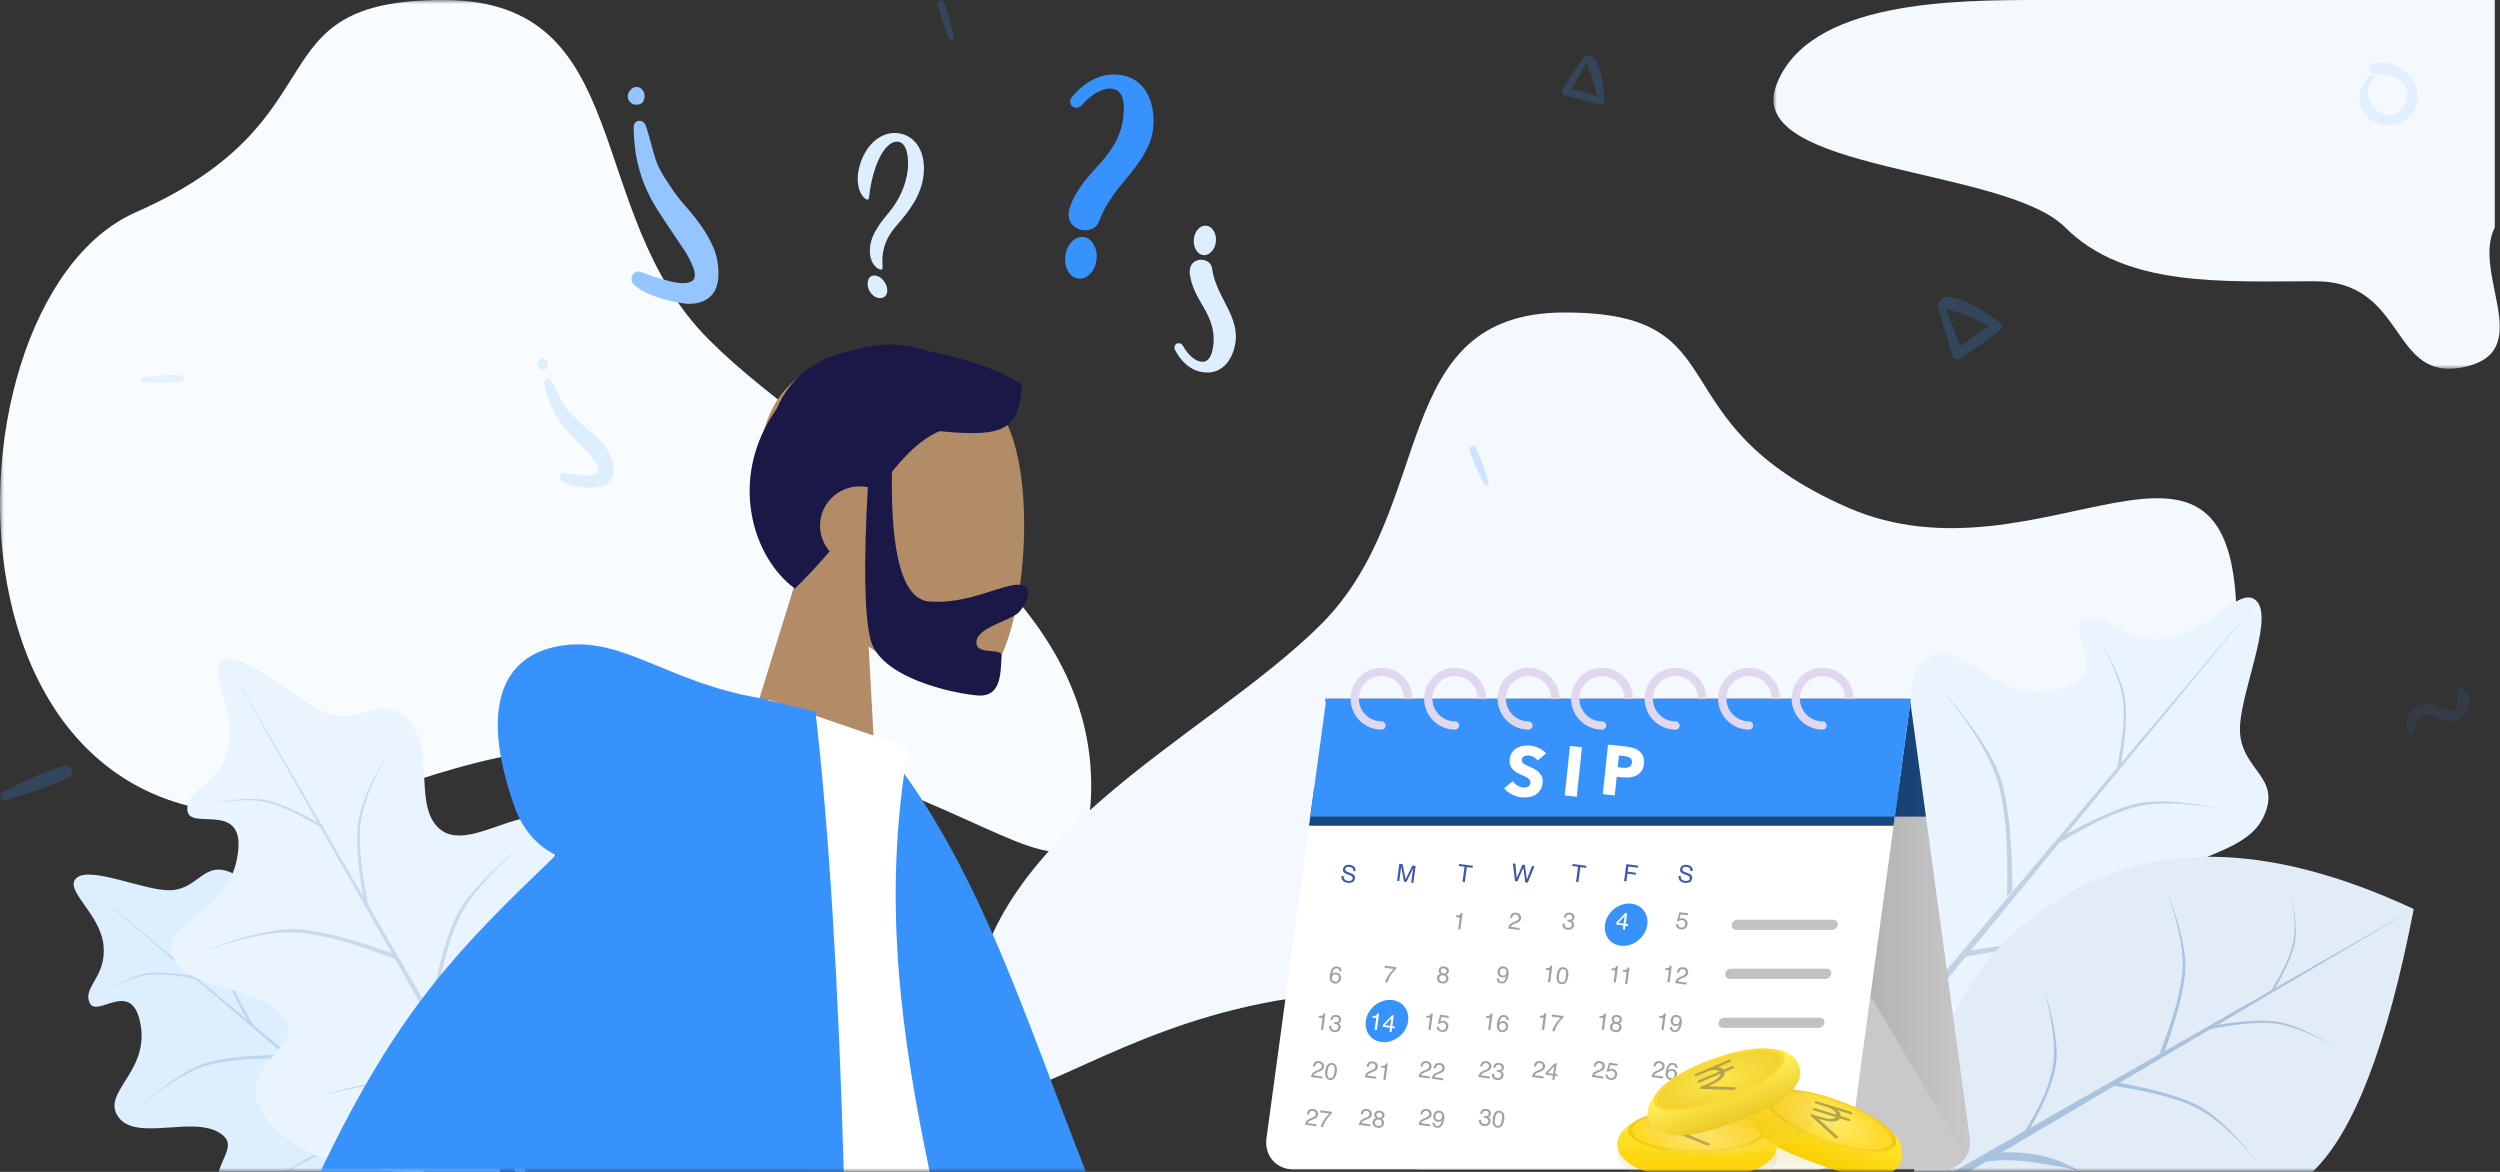 <svg xmlns="http://www.w3.org/2000/svg" xmlns:xlink="http://www.w3.org/1999/xlink" width="320" height="150" viewBox="0 0 320 150">
  <rect x="0" y="0" width="320" height="150" fill="#333333" stroke="none"/>
  <defs>
    <path id="sip_action_illustration-a" d="M0,5.996 C0,2.684 2.694,0 6.001,0 L313.999,0 C317.313,0 320,2.683 320,5.996 L320,150 L0,150 L0,5.996 Z"/>
    <linearGradient id="sip_action_illustration-c" x1=".009%" x2="100.005%" y1="49.996%" y2="49.996%">
      <stop offset="0%"/>
      <stop offset="100%" stop-opacity="0"/>
    </linearGradient>
    <linearGradient id="sip_action_illustration-d" x1="50%" x2="50%" y1="100%" y2="55.061%">
      <stop offset="0%" stop-color="#FFF"/>
      <stop offset="100%" stop-color="#C6AB2A"/>
    </linearGradient>
    <linearGradient id="sip_action_illustration-e" x1="50%" x2="50%" y1="100%" y2="55.061%">
      <stop offset="0%" stop-color="#FFF"/>
      <stop offset="100%" stop-color="#C6AB2A"/>
    </linearGradient>
    <linearGradient id="sip_action_illustration-f" x1="50%" x2="50%" y1="0%" y2="100%">
      <stop offset="0%" stop-color="#FFED42"/>
      <stop offset="100%" stop-color="#FBCF00"/>
    </linearGradient>
    <radialGradient id="sip_action_illustration-g" cx="50%" cy="50%" r="169.969%" fx="50%" fy="50%" gradientTransform="matrix(.311 .09 -.012 .429 .35 .24)">
      <stop offset="0%" stop-color="#FFEA6C"/>
      <stop offset="100%" stop-color="#EEC80E"/>
    </radialGradient>
    <radialGradient id="sip_action_illustration-h" cx="50%" cy="50%" r="172.982%" fx="50%" fy="50%" gradientTransform="matrix(.299 .086 -.011 .429 .356 .242)">
      <stop offset="0%" stop-color="#FFE970"/>
      <stop offset="97.498%" stop-color="#FFD922"/>
    </radialGradient>
    <linearGradient id="sip_action_illustration-i" x1="50%" x2="50%" y1="100%" y2="55.061%">
      <stop offset="0%" stop-color="#FFF"/>
      <stop offset="100%" stop-color="#C49342"/>
    </linearGradient>
    <linearGradient id="sip_action_illustration-j" x1="50%" x2="50%" y1="34.12%" y2="100%">
      <stop offset="0%" stop-color="#FFEF57"/>
      <stop offset="100%" stop-color="#ECC924"/>
    </linearGradient>
    <radialGradient id="sip_action_illustration-k" cx="50%" cy="50%" r="169.969%" fx="50%" fy="50%" gradientTransform="matrix(.311 .09 -.012 .429 .35 .24)">
      <stop offset="0%" stop-color="#FFE13A"/>
      <stop offset="100%" stop-color="#FBD730"/>
    </radialGradient>
    <radialGradient id="sip_action_illustration-l" cx="50%" cy="50%" r="176.994%" fx="50%" fy="50%" gradientTransform="matrix(.299 .086 -.011 .429 .356 .242)">
      <stop offset="0%" stop-color="#FFE54C"/>
      <stop offset="100%" stop-color="#EFD12E"/>
    </radialGradient>
  </defs>
  <g fill="none" fill-rule="evenodd">
    <mask id="sip_action_illustration-b" fill="#fff">
      <use xlink:href="#sip_action_illustration-a"/>
    </mask>
    <path fill="#F4F9FE" fill-rule="nonzero" d="M285.633,47.205 C296.633,47.205 315.633,47.205 319.633,36.205 C323.633,25.205 290.375,25.85 282.633,18.108 C274.891,10.366 262.408,11.205 250.633,11.205 C238.858,11.205 241.089,-1.773 231.633,0.205 C222.177,2.183 230.633,12.096 227.633,18.108 C227.633,21.845 227.633,31.544 227.633,47.205 C253.966,47.205 273.299,47.205 285.633,47.205 Z" mask="url(#sip_action_illustration-b)" transform="rotate(180 273.483 23.603)"/>
    <path fill="#F9FCFF" fill-rule="nonzero" d="M51.338,100.568 C112.494,78.823 139.674,127.748 139.674,100.568 C139.674,73.387 107.058,59.797 90.75,43.489 C74.441,27.18 81.578,0 56.774,0 C31.97,0 44.466,15.236 17.362,27.18 C-9.741,39.125 -9.818,122.312 51.338,100.568 Z" mask="url(#sip_action_illustration-b)"/>
    <path fill="#F4F9FF" fill-rule="nonzero" d="M205.266,132.238 C261.357,112.295 286.287,157.168 286.287,132.238 C286.287,107.309 256.371,94.844 241.414,79.887 C226.456,64.929 233.002,40 210.252,40 C187.502,40 198.964,53.974 174.105,64.929 C149.246,75.884 124.246,47.479 124.246,79.887 C124.246,112.295 149.175,152.182 205.266,132.238 Z" mask="url(#sip_action_illustration-b)" transform="matrix(-1 0 0 1 410.533 0)"/>
    <g fill="#3792FC" fill-rule="nonzero" mask="url(#sip_action_illustration-b)">
      <path d="M309.009,93.762 C309.096,93.189 309.08,92.646 309.397,92.141 C310.037,91.138 310.943,91.388 311.821,91.831 C312.715,92.283 313.559,92.55 314.528,92.132 C316.045,91.476 316.76,89.186 315.31,88.108 C314.842,87.757 314.378,88.334 314.441,88.777 C314.528,89.391 314.834,90.072 314.307,90.599 C313.601,91.305 312.773,90.712 312.067,90.394 C311.307,90.051 310.496,89.976 309.715,90.294 C308.365,90.841 307.383,92.671 308.457,93.908 C308.607,94.079 308.971,94 309.009,93.762 L309.009,93.762 Z" opacity=".1"/>
      <path d="M.583 102.41C3.34 101.659 6.185 100.738 8.765 99.514 9.711 99.066 9.099 97.742 8.134 98.045 5.459 98.877 2.778 100.095.293 101.381-.205 101.64-.041 102.58.583 102.41L.583 102.41zM249.89 45.479C250.047 45.987 250.53 46.15 250.969 45.849 252.695 44.676 254.414 43.528 256.052 42.229 256.365 41.978 256.296 41.476 255.989 41.263 254.075 39.951 251.496 38.013 249.068 38 248.453 37.994 248.021 38.866 248.648 39.224 249.627 39.788 250.8 39.989 251.848 40.422 253.052 40.924 254.251 41.514 255.317 42.273 255.343 41.921 255.368 41.57 255.387 41.219 253.561 42.342 251.842 43.603 250.11 44.858 250.449 44.927 250.794 44.996 251.133 45.065 250.392 42.969 249.633 40.892 248.811 38.828 248.629 38.395 247.889 38.634 248.014 39.092 248.591 41.238 249.225 43.358 249.89 45.479z" opacity=".2"/>
      <path d="M18.234 48.89C19.839 49.011 21.526 49.057 23.131 48.897 23.722 48.84 23.647 48.036 23.074 48.015 21.494 47.954 19.839 48.089 18.276 48.299 17.967 48.342 17.871 48.862 18.234 48.89L18.234 48.89zM303.353 9.657C301.966 10.989 301.441 13.062 302.762 14.665 304.006 16.173 306.421 16.488 307.974 15.289 311.732 12.387 307.814 7.043 303.762 8.148 303.011 8.353 303.199 9.425 303.939 9.464 305.122 9.53 306.393 9.574 307.338 10.409 308.355 11.299 308.377 12.807 307.543 13.835 305.332 16.549 301.496 12.553 303.818 10.121 304.116 9.817 303.663 9.364 303.353 9.657L303.353 9.657z" opacity=".1"/>
      <path d="M200.01,8.819 C200.443,10.428 200.918,12.019 201.417,13.609 C201.534,13.99 201.897,14.113 202.226,13.887 C203.52,13.007 204.81,12.146 206.038,11.172 C206.273,10.983 206.221,10.607 205.991,10.447 C204.555,9.463 202.621,8.009 200.8,8 C200.339,7.995 200.014,8.649 200.485,8.918 C201.219,9.341 202.099,9.492 202.885,9.816 C203.788,10.193 204.687,10.635 205.487,11.205 C205.506,10.941 205.525,10.678 205.539,10.414 C204.17,11.256 202.88,12.202 201.581,13.143 C201.836,13.195 202.094,13.247 202.348,13.299 C201.793,11.727 201.224,10.169 200.607,8.621 C200.476,8.296 199.92,8.475 200.01,8.819 L200.01,8.819 Z" opacity=".2" transform="rotate(50 203.095 11)"/>
      <path d="M187.369,61.156 C188.781,60.482 190.228,59.703 191.501,58.79 C191.968,58.454 191.508,57.8 191.016,58.059 C189.657,58.772 188.328,59.693 187.117,60.63 C186.868,60.817 187.048,61.309 187.369,61.156 L187.369,61.156 Z" opacity=".2" transform="rotate(-80 189.348 59.593)"/>
      <path d="M122.083,4.888 C121.789,3.351 121.405,1.753 120.844,0.289 C120.64,-0.247 119.889,0.03 120.014,0.573 C120.356,2.071 120.91,3.587 121.509,4.999 C121.63,5.286 122.152,5.237 122.083,4.888 L122.083,4.888 Z" opacity=".2"/>
    </g>
    <g fill-rule="nonzero" mask="url(#sip_action_illustration-b)">
      <g transform="rotate(40 53.074 397.087)">
        <path fill="#E9F4FF" d="M45.735,59.029 C44.795,51.777 56.922,49.725 56.694,44.477 C56.466,39.229 44.729,41.804 42.597,36.959 C40.465,32.113 47.753,26.569 46.356,20.982 C44.96,15.396 40.375,18.191 36.959,14.404 C34,11.124 31.226,0.907 28.031,0.307 C24.835,-0.292 25.88,7.507 21.922,11.585 C17.964,15.663 13.849,13.446 12.524,16.284 C11.2,19.121 20.887,19.099 15.344,25.681 C9.801,32.264 1.584,27.957 0.307,33.2 C-0.969,38.442 9.089,43.097 9.705,48.848 C10.321,54.6 -1.131,50.856 0.307,60.453 C1.746,70.05 11.939,76.684 16.67,83.418 C21.514,79.353 40.891,63.094 45.735,59.029 Z"/>
        <path fill="#C0D2E4" d="M47.674,70.807 C43.063,71.858 39.296,73.293 36.372,75.112 C33.449,76.931 30.758,80.519 28.3,85.875 L28.3,84.799 C30.974,79.546 33.665,76.138 36.372,74.574 C39.079,73.01 42.846,71.754 47.674,70.807 Z"/>
        <path fill="#C0D2E4" d="M27.762,61.12 C23.151,62.171 19.384,63.606 16.46,65.425 C13.537,67.244 10.667,70.832 7.85,76.188 L7.85,75.112 C10.883,69.859 13.753,66.451 16.46,64.887 C19.167,63.323 22.935,62.067 27.762,61.12 Z" transform="matrix(-1 0 0 1 35.611 0)"/>
        <path fill="#C0D2E4" d="M52.517,44.437 C46.471,45.488 41.987,46.923 39.063,48.742 C36.14,50.561 32.552,54.149 28.3,59.505 L28.3,58.429 C32.768,53.176 36.356,49.768 39.063,48.204 C41.77,46.64 46.255,45.384 52.517,44.437 Z"/>
        <path fill="#C0D2E4" d="M27.762,34.75 C21.716,35.801 17.231,37.236 14.308,39.055 C11.384,40.874 7.796,44.462 3.544,49.818 L3.544,48.742 C8.013,43.489 11.601,40.081 14.308,38.517 C17.015,36.953 21.499,35.697 27.762,34.75 Z" transform="matrix(-1 0 0 1 31.306 0)"/>
        <path fill="#C0D2E4" d="M44.637,26.139 C39.887,26.965 36.363,28.093 34.066,29.522 C31.769,30.951 28.95,33.77 25.609,37.979 L25.609,37.133 C29.12,33.006 31.939,30.328 34.066,29.099 C36.193,27.87 39.717,26.883 44.637,26.139 Z" transform="rotate(-20 35.123 32.059)"/>
        <path fill="#C0D2E4" d="M29.011,18.067 C25.34,18.705 22.617,19.576 20.842,20.681 C19.067,21.785 16.889,23.963 14.308,27.215 L14.308,26.562 C17.021,23.373 19.199,21.304 20.842,20.354 C22.486,19.404 25.209,18.642 29.011,18.067 Z" transform="scale(-1 1) rotate(-10 0 270.208)"/>
        <polygon fill="#C0D2E4" points="28.024 .307 28.78 73.256 27.811 74.069"/>
      </g>
    </g>
    <g mask="url(#sip_action_illustration-b)">
      <g transform="rotate(60 65.63 305.104)">
        <path fill="#E1ECF7" d="M46.49,28.046 C44.799,20.996 37.248,11.647 23.837,0 C7.946,11.128 0,23.556 0,37.283 C0,50.707 5.792,61.274 20.989,72.212 C21.489,71.346 45.49,29.778 46.49,28.046 Z"/>
        <path fill="#A9C3DE" fill-rule="nonzero" d="M28.195,57.589 C26.066,60.16 24.732,62.47 24.195,64.518 L24.083,61.973 C25.017,60.068 26.099,58.44 27.329,57.089 C28.559,55.738 29.969,54.628 31.561,53.759 C31.446,53.742 30.324,55.018 28.195,57.589 Z"/>
        <path fill="#A9C3DE" fill-rule="nonzero" d="M23.633,46.043 C20.142,46.839 17.29,47.926 15.076,49.303 C12.863,50.68 10.69,53.397 8.557,57.452 L8.557,56.637 C10.853,52.66 13.026,50.08 15.076,48.895 C17.126,47.711 19.978,46.76 23.633,46.043 Z" transform="matrix(-1 0 0 1 32.19 0)"/>
        <path fill="#A9C3DE" fill-rule="nonzero" d="M42.376,33.412 C37.798,34.208 34.403,35.294 32.19,36.672 C29.976,38.049 27.26,40.765 24.04,44.821 L24.04,44.006 C27.423,40.029 30.14,37.448 32.19,36.264 C34.239,35.08 37.635,34.129 42.376,33.412 Z"/>
        <path fill="#A9C3DE" fill-rule="nonzero" d="M23.633,26.078 C19.055,26.873 15.66,27.96 13.446,29.337 C11.233,30.715 8.516,33.431 5.297,37.487 L5.297,36.672 C8.68,32.695 11.397,30.114 13.446,28.93 C15.496,27.746 18.891,26.795 23.633,26.078 Z" transform="matrix(-1 0 0 1 28.93 0)"/>
        <path fill="#A9C3DE" fill-rule="nonzero" d="M36.41,19.558 C32.813,20.184 30.145,21.037 28.406,22.119 C26.667,23.202 24.532,25.336 22.003,28.522 L22.003,27.882 C24.661,24.757 26.796,22.73 28.406,21.799 C30.016,20.869 32.684,20.122 36.41,19.558 Z" transform="rotate(-20 29.206 24.04)"/>
        <path fill="#A9C3DE" fill-rule="nonzero" d="M24.579,13.446 C21.799,13.929 19.738,14.589 18.394,15.425 C17.05,16.262 15.401,17.911 13.446,20.373 L13.446,19.878 C15.5,17.464 17.15,15.897 18.394,15.178 C19.638,14.459 21.7,13.882 24.579,13.446 Z" transform="scale(-1 1) rotate(-10 0 234.223)"/>
        <polygon fill="#A9C3DE" fill-rule="nonzero" points="23.832 0 24.49 66.151 23.49 67.883"/>
      </g>
    </g>
    <g mask="url(#sip_action_illustration-b)">
      <g transform="rotate(-50 135.02 68.202)">
        <path fill="#DCEEFF" d="M26.708,66.377 C34.415,58.738 38.659,53.839 39.44,51.68 C40.986,47.408 34.68,48.768 34,43.52 C33.32,38.272 41.645,36.437 41.48,32.64 C41.315,28.843 32.823,30.706 31.28,27.2 C29.737,23.694 35.011,19.682 34,15.64 C32.989,11.598 29.672,13.62 27.2,10.88 C25.059,8.506 23.052,1.114 20.74,0.68 C18.428,0.246 19.184,5.889 16.32,8.84 C13.456,11.791 10.478,10.187 9.52,12.24 C8.562,14.293 15.571,14.277 11.56,19.04 C7.549,23.803 1.603,20.686 0.68,24.48 C-0.243,28.274 7.034,31.641 7.48,35.803 C7.73,38.139 5.626,37.871 3.568,38.799 C3.996,39.31 11.71,48.503 26.708,66.377 Z"/>
        <path fill="#BED7EE" fill-rule="nonzero" d="M34.953,51.692 C31.617,52.452 28.891,53.491 26.776,54.807 C24.66,56.123 22.713,58.719 20.935,62.595 L20.935,61.816 C22.87,58.015 24.817,55.549 26.776,54.417 C28.735,53.286 31.46,52.377 34.953,51.692 Z"/>
        <path fill="#BED7EE" fill-rule="nonzero" d="M20.545,44.682 C17.209,45.443 14.483,46.481 12.368,47.798 C10.253,49.114 8.176,51.71 6.137,55.586 L6.137,54.807 C8.332,51.006 10.409,48.54 12.368,47.408 C14.327,46.276 17.052,45.368 20.545,44.682 Z" transform="matrix(-1 0 0 1 26.683 0)"/>
        <path fill="#BED7EE" fill-rule="nonzero" d="M38.458,32.611 C34.083,33.372 30.838,34.41 28.723,35.726 C26.607,37.042 24.011,39.638 20.935,43.514 L20.935,42.735 C24.168,38.935 26.764,36.468 28.723,35.337 C30.682,34.205 33.927,33.296 38.458,32.611 Z"/>
        <path fill="#BED7EE" fill-rule="nonzero" d="M20.545,25.602 C16.171,26.362 12.926,27.401 10.81,28.717 C8.695,30.033 6.099,32.629 3.022,36.505 L3.022,35.726 C6.255,31.925 8.851,29.459 10.81,28.328 C12.769,27.196 16.014,26.287 20.545,25.602 Z" transform="matrix(-1 0 0 1 23.568 0)"/>
        <path fill="#BED7EE" fill-rule="nonzero" d="M32.756,19.371 C29.319,19.969 26.769,20.785 25.107,21.819 C23.445,22.853 21.405,24.893 18.988,27.938 L18.988,27.326 C21.528,24.34 23.568,22.402 25.107,21.513 C26.646,20.624 29.196,19.91 32.756,19.371 Z" transform="rotate(-20 25.872 23.655)"/>
        <path fill="#BED7EE" fill-rule="nonzero" d="M21.449,13.53 C18.793,13.992 16.823,14.623 15.539,15.422 C14.254,16.221 12.678,17.797 10.81,20.15 L10.81,19.677 C12.773,17.37 14.349,15.872 15.539,15.185 C16.728,14.498 18.698,13.946 21.449,13.53 Z" transform="scale(-1 1) rotate(-10 0 201.204)"/>
        <polygon fill="#BED7EE" fill-rule="nonzero" points="20.735 .68 20.923 59.483 20.28 58.717"/>
      </g>
    </g>
    <g fill-rule="nonzero" mask="url(#sip_action_illustration-b)">
      <g transform="rotate(-30 183.207 36.602)">
        <path fill="#E9F4FF" d="M48.72,63.84 C50.629,58.563 42.84,60.243 42,53.76 C41.16,47.277 51.444,45.011 51.24,40.32 C51.036,35.629 40.546,37.931 38.64,33.6 C36.734,29.269 43.248,24.313 42,19.32 C40.752,14.327 36.654,16.825 33.6,13.44 C30.955,10.508 28.476,1.376 25.62,0.84 C22.764,0.304 23.698,7.275 20.16,10.92 C16.622,14.565 12.943,12.584 11.76,15.12 C10.577,17.656 19.235,17.636 14.28,23.52 C9.325,29.404 1.981,25.554 0.84,30.24 C-0.301,34.926 8.689,39.087 9.24,44.227 C9.791,49.368 -0.446,46.022 0.84,54.6 C1.697,60.319 6.288,65.52 14.612,70.204 C36.078,69.479 47.447,67.358 48.72,63.84 Z"/>
        <path fill="#C9DAEC" d="M43.177,63.854 C39.056,64.794 35.689,66.077 33.076,67.703 C30.463,69.328 28.058,72.535 25.861,77.323 L25.861,76.361 C28.251,71.666 30.656,68.62 33.076,67.222 C35.496,65.823 38.863,64.701 43.177,63.854 Z"/>
        <path fill="#C9DAEC" d="M25.379,55.196 C21.258,56.135 17.891,57.418 15.278,59.044 C12.665,60.67 10.099,63.877 7.582,68.665 L7.582,67.703 C10.293,63.008 12.858,59.961 15.278,58.563 C17.698,57.165 21.065,56.043 25.379,55.196 Z" transform="matrix(-1 0 0 1 32.961 0)"/>
        <path fill="#C9DAEC" d="M47.507,40.284 C42.103,41.224 38.094,42.506 35.481,44.132 C32.868,45.758 29.661,48.965 25.861,53.753 L25.861,52.791 C29.855,48.096 33.061,45.049 35.481,43.651 C37.901,42.253 41.909,41.131 47.507,40.284 Z"/>
        <path fill="#C9DAEC" d="M25.379,31.626 C19.975,32.565 15.967,33.848 13.354,35.474 C10.741,37.1 7.534,40.307 3.733,45.094 L3.733,44.132 C7.727,39.437 10.934,36.391 13.354,34.993 C15.774,33.595 19.782,32.472 25.379,31.626 Z" transform="matrix(-1 0 0 1 29.113 0)"/>
        <path fill="#C9DAEC" d="M40.463,23.929 C36.217,24.667 33.067,25.675 31.014,26.953 C28.961,28.23 26.442,30.75 23.455,34.512 L23.455,33.756 C26.594,30.067 29.113,27.673 31.014,26.575 C32.916,25.476 36.065,24.595 40.463,23.929 Z" transform="rotate(-20 31.96 29.22)"/>
        <path fill="#C9DAEC" d="M26.496,16.714 C23.215,17.284 20.781,18.063 19.195,19.05 C17.608,20.037 15.661,21.984 13.354,24.891 L13.354,24.307 C15.779,21.457 17.726,19.607 19.195,18.758 C20.664,17.909 23.098,17.228 26.496,16.714 Z" transform="scale(-1 1) rotate(-10 0 248.546)"/>
        <polygon fill="#C9DAEC" points="25.614 .84 25.87 76.704 25.004 76.204"/>
      </g>
    </g>
    <g mask="url(#sip_action_illustration-b)">
      <g transform="rotate(20 -5.914 95.086)">
        <g fill-rule="nonzero" transform="rotate(-15 75.808 -272.676)">
          <path fill="#B28B67" d="M6.997,28.951 C3.095,24.411 0.454,18.847 0.895,12.612 C2.167,-5.351 27.395,-1.399 32.303,7.667 C37.211,16.733 36.627,39.731 30.285,41.351 C27.755,41.998 22.367,40.415 16.883,37.138 L20.325,61.276 L0,61.276 L6.997,28.951 Z" transform="translate(.386 1.785)"/>
          <path fill="#191847" d="M18.285,16.381 C19.063,27.123 21.122,32.494 24.46,32.494 C29.467,32.494 33.716,29.343 35.913,29.343 C37.514,29.343 37.157,31.329 36.095,32.802 C35.219,34.017 30.954,35.189 30.954,37.073 C30.954,38.957 34.324,37.499 34.324,38.617 C34.324,40.465 34.916,43.94 31.68,43.94 C28.404,43.94 19.013,42.757 17.404,37.939 C16.365,34.829 15.694,28.385 15.389,18.608 C15.191,18.585 14.988,18.573 14.783,18.573 C11.977,18.573 9.702,20.827 9.702,23.609 C9.702,25.021 10.288,26.297 11.233,27.212 C10.057,28.857 8.739,30.575 7.229,32.348 C1.557,28.975 -2.652,19.1 2.893,9.615 C4.426,4.968 7.896,2.486 11.995,1.333 C15.315,-0.043 18.761,-0.198 21.67,0.627 C27.373,1.112 32.465,2.835 33.909,3.859 C33.909,9.21 32.863,10.798 23.927,10.658 C21.731,11.807 20.044,13.786 18.285,16.381 Z"/>
        </g>
        <g fill-rule="nonzero" transform="translate(0 139.505)">
          <path fill="#B28B67" d="M91.04,0 C90.597,36.827 84.142,86.409 83.111,88.705 C82.423,90.235 58.688,109.697 11.906,147.091 L19.489,155.174 C74.687,123.113 103.564,104.945 106.118,100.669 C109.949,94.255 122.423,35.232 132.438,0 L91.04,0 Z"/>
          <path fill="#89C5CC" d="M22.733,134.051 L57.066,174.532 C93.228,135.189 114.31,109.518 120.313,97.519 C126.316,85.519 131.713,53.013 136.503,0 L83.724,0 C81.108,46.638 79.344,71.043 78.433,73.213 C77.522,75.383 58.955,95.663 22.733,134.051 Z"/>
        </g>
        <g fill-rule="nonzero" transform="rotate(-10 372.685 -80.12)">
          <path fill="#3792FC" d="M76.893,9.548 L84.079,7.665 C99.694,18.878 110.551,36.357 123.359,53.642 C112.734,56.489 99.211,60.113 89.552,62.701 C80.523,45.847 77.855,26.275 76.893,9.548 Z" transform="rotate(5 100.126 35.183)"/>
          <path fill="#FFF" d="M101.966,59.07 C95.658,43.292 89.841,26.162 89.841,6.044 L71.151,3.127 C59.805,21.285 54.298,41.926 50.756,68.1 C53.71,67.579 96.057,60.112 101.966,59.07 Z"/>
          <path fill="#3792FC" d="M47.813,27.446 C45.099,26.67 42.949,24.859 41.364,22.013 C34.533,9.748 37,2.994 44.3,0.775 C51.601,-1.445 58.112,3.127 69.743,3.127 C70.376,3.127 70.955,3.167 71.482,3.246 L77.333,3.578 C81.711,18.343 86.311,37.478 91.133,60.98 C55.68,67.231 33.686,71.11 25.151,72.614 C31.352,50.197 37.79,41.183 47.813,27.446 Z"/>
        </g>
      </g>
    </g>
    <g mask="url(#sip_action_illustration-b)">
      <g transform="translate(162 85)">
        <path fill="#C9C9C9" fill-rule="nonzero" d="M19.843,64.693 L86.674,64.693 C88.878,64.693 90.428,62.904 90.126,60.694 L82.467,4.43 L7.644,4.43 L15.304,60.694 C15.6,62.904 17.633,64.693 19.843,64.693 Z"/>
        <polygon fill="#19487F" fill-rule="nonzero" points="82.462 4.436 7.644 4.436 9.698 19.521 84.516 19.521"/>
        <path fill="url(#sip_action_illustration-c)" fill-rule="nonzero" d="M82.462,4.436 L54.813,4.436 L89.658,63.071 C90.059,62.405 90.241,61.589 90.121,60.7 L82.462,4.436 Z" opacity=".3"/>
        <path fill="#FFF" fill-rule="nonzero" d="M70.392,64.693 L3.562,64.693 C1.357,64.693 -0.192,62.904 0.109,60.694 L7.769,4.43 L82.592,4.43 L74.932,60.694 C74.63,62.904 72.597,64.693 70.392,64.693 Z"/>
        <path fill="#3792FC" fill-rule="nonzero" d="M18.236,45.692 C18.034,47.19 16.656,48.402 15.158,48.402 C13.66,48.402 12.615,47.19 12.818,45.692 C13.021,44.195 14.399,42.983 15.896,42.983 C17.394,42.983 18.439,44.195 18.236,45.692 Z"/>
        <ellipse cx="46.144" cy="33.363" fill="#3792FC" fill-rule="nonzero" rx="2.902" ry="2.532" transform="rotate(-43.055 46.144 33.363)"/>
        <polygon fill="#19487F" fill-rule="nonzero" points="80.376 20.696 81.047 15.756 6.224 15.756 5.554 20.696"/>
        <polygon fill="#3792FC" fill-rule="nonzero" points="80.538 19.521 5.715 19.521 7.769 4.436 82.592 4.436"/>
        <g transform="translate(4.405 24.93)">
          <path fill="#A1A1A1" d="M19.882,7.498 L19.882,7.292 C20.077,7.273 20.212,7.241 20.289,7.197 C20.365,7.152 20.423,7.048 20.46,6.882 L20.672,6.882 L20.672,9.012 L20.386,9.012 L20.386,7.498 L19.882,7.498 Z" transform="rotate(7.683 20.277 7.947)"/>
          <path fill="#A1A1A1" d="M26.765,9.029 C26.775,8.844 26.813,8.684 26.879,8.548 C26.945,8.411 27.074,8.287 27.267,8.176 L27.553,8.01 C27.682,7.935 27.772,7.872 27.824,7.819 C27.905,7.736 27.946,7.642 27.946,7.535 C27.946,7.411 27.909,7.312 27.834,7.239 C27.759,7.165 27.66,7.129 27.535,7.129 C27.351,7.129 27.224,7.198 27.153,7.338 C27.115,7.413 27.094,7.516 27.09,7.649 L26.817,7.649 C26.82,7.462 26.854,7.311 26.92,7.193 C27.037,6.986 27.242,6.882 27.537,6.882 C27.782,6.882 27.961,6.949 28.074,7.081 C28.187,7.213 28.243,7.361 28.243,7.523 C28.243,7.694 28.183,7.841 28.063,7.962 C27.993,8.033 27.868,8.119 27.688,8.219 L27.483,8.333 C27.386,8.386 27.309,8.438 27.253,8.486 C27.154,8.573 27.091,8.669 27.065,8.775 L28.233,8.775 L28.233,9.029 L26.765,9.029 Z" transform="rotate(7.683 27.504 7.955)"/>
          <path fill="#A1A1A1" d="M34.787,7.89 C34.898,7.921 34.985,7.98 35.047,8.067 C35.111,8.156 35.142,8.263 35.142,8.391 C35.142,8.595 35.075,8.761 34.94,8.89 C34.806,9.018 34.615,9.082 34.368,9.082 C34.116,9.082 33.932,9.013 33.818,8.874 C33.704,8.735 33.647,8.566 33.647,8.367 L33.928,8.367 C33.94,8.505 33.966,8.606 34.006,8.669 C34.075,8.781 34.201,8.837 34.383,8.837 C34.525,8.837 34.638,8.8 34.724,8.724 C34.81,8.648 34.852,8.551 34.852,8.431 C34.852,8.284 34.807,8.181 34.717,8.122 C34.627,8.063 34.502,8.034 34.342,8.034 C34.324,8.034 34.305,8.034 34.287,8.035 C34.269,8.035 34.25,8.036 34.231,8.037 L34.231,7.799 C34.259,7.802 34.282,7.804 34.301,7.805 C34.32,7.806 34.341,7.807 34.362,7.807 C34.463,7.807 34.546,7.791 34.61,7.759 C34.724,7.703 34.781,7.604 34.781,7.46 C34.781,7.354 34.743,7.272 34.667,7.214 C34.591,7.156 34.503,7.127 34.403,7.127 C34.224,7.127 34.1,7.187 34.031,7.307 C33.993,7.372 33.972,7.466 33.967,7.587 L33.701,7.587 C33.701,7.428 33.733,7.293 33.796,7.181 C33.906,6.982 34.099,6.882 34.374,6.882 C34.592,6.882 34.761,6.931 34.881,7.028 C35,7.125 35.06,7.266 35.06,7.45 C35.06,7.581 35.025,7.688 34.954,7.77 C34.91,7.82 34.853,7.86 34.784,7.889 L34.787,7.89 Z" transform="rotate(7.683 34.395 7.982)"/>
          <path fill="#FFF" d="M41.463,8.27 L41.463,7.301 L40.777,8.27 L41.463,8.27 Z M41.467,9.027 L41.467,8.504 L40.529,8.504 L40.529,8.241 L41.509,6.882 L41.736,6.882 L41.736,8.27 L42.051,8.27 L42.051,8.504 L41.736,8.504 L41.736,9.027 L41.467,9.027 Z" transform="rotate(7.683 41.29 7.955)"/>
          <path fill="#A1A1A1" d="M48.456,8.44 C48.474,8.593 48.545,8.7 48.669,8.758 C48.733,8.788 48.807,8.803 48.89,8.803 C49.05,8.803 49.168,8.752 49.244,8.651 C49.321,8.549 49.359,8.437 49.359,8.313 C49.359,8.164 49.314,8.048 49.223,7.967 C49.132,7.885 49.022,7.844 48.895,7.844 C48.802,7.844 48.723,7.862 48.657,7.898 C48.59,7.934 48.534,7.984 48.487,8.047 L48.254,8.034 L48.417,6.882 L49.528,6.882 L49.528,7.142 L48.619,7.142 L48.527,7.737 C48.577,7.699 48.625,7.67 48.669,7.652 C48.749,7.619 48.841,7.602 48.946,7.602 C49.142,7.602 49.308,7.665 49.445,7.792 C49.581,7.918 49.649,8.079 49.649,8.273 C49.649,8.475 49.587,8.653 49.462,8.808 C49.337,8.962 49.137,9.039 48.864,9.039 C48.689,9.039 48.535,8.99 48.401,8.892 C48.267,8.794 48.192,8.643 48.176,8.44 L48.456,8.44 Z" transform="rotate(7.683 48.913 7.96)"/>
          <path fill="#A1A1A1" d="M4.603,13.765 C4.842,13.765 5.009,13.827 5.103,13.951 C5.197,14.075 5.244,14.202 5.244,14.334 L4.978,14.334 C4.962,14.249 4.937,14.183 4.902,14.135 C4.837,14.045 4.739,14.001 4.608,14.001 C4.457,14.001 4.338,14.07 4.249,14.209 C4.161,14.348 4.111,14.547 4.101,14.806 C4.163,14.715 4.241,14.647 4.334,14.603 C4.42,14.563 4.516,14.543 4.621,14.543 C4.8,14.543 4.957,14.6 5.09,14.715 C5.223,14.829 5.29,15 5.29,15.227 C5.29,15.421 5.227,15.593 5.101,15.743 C4.974,15.893 4.794,15.968 4.56,15.968 C4.36,15.968 4.187,15.892 4.042,15.74 C3.896,15.588 3.824,15.332 3.824,14.973 C3.824,14.707 3.856,14.482 3.921,14.296 C4.045,13.942 4.273,13.765 4.603,13.765 Z M4.584,15.729 C4.725,15.729 4.831,15.681 4.901,15.586 C4.971,15.491 5.006,15.379 5.006,15.249 C5.006,15.14 4.975,15.035 4.912,14.936 C4.85,14.837 4.736,14.788 4.57,14.788 C4.455,14.788 4.353,14.826 4.266,14.903 C4.179,14.979 4.136,15.095 4.136,15.249 C4.136,15.385 4.175,15.498 4.254,15.591 C4.334,15.683 4.443,15.729 4.584,15.729 Z" transform="rotate(7.683 4.557 14.866)"/>
          <path fill="#A1A1A1" d="M12.193,13.765 L12.193,13.999 C12.125,14.066 12.033,14.182 11.919,14.347 C11.805,14.512 11.705,14.691 11.617,14.882 C11.53,15.068 11.465,15.238 11.42,15.391 C11.391,15.49 11.354,15.649 11.308,15.868 L11.011,15.868 C11.078,15.459 11.228,15.053 11.459,14.649 C11.595,14.412 11.738,14.207 11.889,14.035 L10.706,14.035 L10.706,13.765 L12.193,13.765 Z" transform="rotate(7.683 11.45 14.816)"/>
          <path fill="#A1A1A1" d="M18.322,14.667 C18.44,14.667 18.533,14.634 18.599,14.567 C18.666,14.501 18.699,14.422 18.699,14.331 C18.699,14.251 18.668,14.178 18.604,14.111 C18.54,14.045 18.443,14.011 18.313,14.011 C18.183,14.011 18.09,14.045 18.032,14.111 C17.974,14.178 17.945,14.256 17.945,14.346 C17.945,14.446 17.983,14.525 18.057,14.582 C18.132,14.638 18.22,14.667 18.322,14.667 Z M18.338,15.726 C18.462,15.726 18.566,15.692 18.648,15.625 C18.73,15.558 18.771,15.457 18.771,15.324 C18.771,15.186 18.729,15.081 18.644,15.009 C18.56,14.937 18.451,14.901 18.319,14.901 C18.19,14.901 18.085,14.938 18.004,15.011 C17.923,15.084 17.882,15.186 17.882,15.315 C17.882,15.427 17.92,15.523 17.994,15.604 C18.068,15.685 18.183,15.726 18.338,15.726 Z M17.956,14.77 C17.881,14.738 17.823,14.701 17.781,14.658 C17.702,14.578 17.663,14.475 17.663,14.347 C17.663,14.188 17.721,14.051 17.836,13.936 C17.952,13.822 18.115,13.765 18.328,13.765 C18.533,13.765 18.693,13.819 18.81,13.927 C18.926,14.035 18.985,14.161 18.985,14.305 C18.985,14.439 18.951,14.547 18.883,14.629 C18.845,14.676 18.787,14.722 18.707,14.767 C18.796,14.808 18.865,14.855 18.916,14.907 C19.011,15.007 19.058,15.136 19.058,15.296 C19.058,15.484 18.995,15.643 18.868,15.774 C18.742,15.905 18.563,15.971 18.332,15.971 C18.124,15.971 17.948,15.914 17.804,15.801 C17.66,15.688 17.588,15.524 17.588,15.309 C17.588,15.183 17.619,15.073 17.681,14.981 C17.743,14.889 17.834,14.819 17.956,14.77 Z" transform="rotate(7.683 18.323 14.868)"/>
          <path fill="#A1A1A1" d="M25.533,15.39 C25.54,15.538 25.598,15.641 25.704,15.697 C25.759,15.727 25.821,15.742 25.889,15.742 C26.018,15.742 26.127,15.689 26.218,15.582 C26.309,15.475 26.373,15.257 26.411,14.93 C26.351,15.024 26.277,15.091 26.189,15.129 C26.101,15.167 26.006,15.187 25.904,15.187 C25.698,15.187 25.535,15.122 25.415,14.994 C25.295,14.865 25.235,14.7 25.235,14.498 C25.235,14.304 25.295,14.133 25.413,13.986 C25.532,13.838 25.706,13.765 25.937,13.765 C26.249,13.765 26.464,13.905 26.582,14.186 C26.648,14.34 26.681,14.533 26.681,14.765 C26.681,15.027 26.642,15.259 26.563,15.461 C26.433,15.798 26.212,15.966 25.9,15.966 C25.691,15.966 25.532,15.911 25.423,15.802 C25.315,15.692 25.261,15.555 25.261,15.39 L25.533,15.39 Z M25.94,14.951 C26.047,14.951 26.144,14.915 26.232,14.845 C26.32,14.775 26.364,14.652 26.364,14.477 C26.364,14.32 26.325,14.203 26.246,14.125 C26.167,14.048 26.066,14.01 25.943,14.01 C25.812,14.01 25.708,14.054 25.63,14.142 C25.553,14.23 25.515,14.348 25.515,14.495 C25.515,14.634 25.548,14.745 25.616,14.827 C25.684,14.91 25.792,14.951 25.94,14.951 Z" transform="rotate(7.683 25.958 14.865)"/>
          <path fill="#A1A1A1" d="M31.353,14.389 L31.353,14.183 C31.547,14.164 31.683,14.132 31.759,14.088 C31.836,14.044 31.893,13.939 31.931,13.774 L32.143,13.774 L32.143,15.903 L31.856,15.903 L31.856,14.389 L31.353,14.389 Z M33.589,13.765 C33.866,13.765 34.066,13.879 34.189,14.107 C34.285,14.283 34.333,14.524 34.333,14.831 C34.333,15.122 34.289,15.362 34.203,15.553 C34.077,15.825 33.872,15.962 33.587,15.962 C33.33,15.962 33.139,15.85 33.014,15.627 C32.909,15.441 32.857,15.191 32.857,14.877 C32.857,14.634 32.888,14.426 32.951,14.252 C33.069,13.927 33.281,13.765 33.589,13.765 Z M33.586,15.717 C33.725,15.717 33.836,15.655 33.919,15.532 C34.002,15.408 34.043,15.178 34.043,14.842 C34.043,14.599 34.013,14.399 33.953,14.242 C33.893,14.085 33.777,14.007 33.605,14.007 C33.447,14.007 33.331,14.081 33.258,14.23 C33.185,14.379 33.148,14.598 33.148,14.888 C33.148,15.106 33.172,15.281 33.218,15.414 C33.29,15.616 33.413,15.717 33.586,15.717 Z" transform="rotate(7.683 32.843 14.863)"/>
          <path fill="#A1A1A1" d="M39.765,14.38 L39.765,14.174 C39.959,14.155 40.094,14.123 40.171,14.079 C40.248,14.035 40.305,13.93 40.343,13.765 L40.555,13.765 L40.555,15.895 L40.268,15.895 L40.268,14.38 L39.765,14.38 Z M41.24,14.38 L41.24,14.174 C41.435,14.155 41.57,14.123 41.647,14.079 C41.723,14.035 41.781,13.93 41.818,13.765 L42.03,13.765 L42.03,15.895 L41.744,15.895 L41.744,14.38 L41.24,14.38 Z" transform="rotate(7.683 40.898 14.83)"/>
          <path fill="#A1A1A1" d="M46.647,14.396 L46.647,14.19 C46.841,14.171 46.977,14.14 47.053,14.096 C47.13,14.051 47.187,13.946 47.225,13.781 L47.437,13.781 L47.437,15.911 L47.15,15.911 L47.15,14.396 L46.647,14.396 Z M48.151,15.911 C48.161,15.727 48.199,15.566 48.265,15.43 C48.332,15.294 48.461,15.17 48.653,15.058 L48.94,14.892 C49.068,14.818 49.158,14.754 49.21,14.701 C49.292,14.619 49.332,14.524 49.332,14.417 C49.332,14.293 49.295,14.194 49.22,14.121 C49.146,14.048 49.046,14.011 48.922,14.011 C48.738,14.011 48.61,14.081 48.539,14.22 C48.502,14.295 48.481,14.398 48.477,14.531 L48.203,14.531 C48.206,14.345 48.241,14.193 48.306,14.075 C48.423,13.868 48.629,13.765 48.923,13.765 C49.168,13.765 49.347,13.831 49.46,13.963 C49.573,14.096 49.63,14.243 49.63,14.405 C49.63,14.577 49.569,14.723 49.449,14.845 C49.379,14.915 49.254,15.001 49.074,15.101 L48.869,15.215 C48.772,15.269 48.695,15.32 48.639,15.369 C48.54,15.455 48.477,15.552 48.451,15.657 L49.619,15.657 L49.619,15.911 L48.151,15.911 Z" transform="rotate(7.683 48.138 14.838)"/>
          <path fill="#A1A1A1" d="M2.294,20.51 L2.294,20.304 C2.488,20.285 2.624,20.253 2.7,20.209 C2.777,20.164 2.834,20.06 2.872,19.894 L3.084,19.894 L3.084,22.024 L2.797,22.024 L2.797,20.51 L2.294,20.51 Z M4.912,20.889 C4.912,20.889 4.912,20.889 4.912,20.889 C4.913,20.889 4.914,20.89 4.915,20.89 L4.912,20.889 Z M4.915,20.89 C5.026,20.921 5.113,20.98 5.176,21.067 C5.239,21.156 5.271,21.263 5.271,21.391 C5.271,21.595 5.204,21.761 5.069,21.89 C4.935,22.018 4.744,22.082 4.497,22.082 C4.244,22.082 4.061,22.013 3.947,21.874 C3.833,21.735 3.776,21.566 3.776,21.367 L4.057,21.367 C4.068,21.505 4.094,21.606 4.134,21.669 C4.204,21.781 4.33,21.837 4.512,21.837 C4.653,21.837 4.767,21.8 4.853,21.724 C4.938,21.648 4.981,21.551 4.981,21.431 C4.981,21.284 4.936,21.181 4.846,21.122 C4.756,21.063 4.631,21.034 4.47,21.034 C4.452,21.034 4.434,21.034 4.416,21.035 C4.397,21.035 4.379,21.036 4.36,21.037 L4.36,20.799 C4.388,20.802 4.411,20.804 4.43,20.805 C4.449,20.806 4.469,20.807 4.491,20.807 C4.592,20.807 4.674,20.791 4.739,20.759 C4.853,20.703 4.909,20.604 4.909,20.46 C4.909,20.354 4.872,20.272 4.796,20.214 C4.72,20.156 4.632,20.127 4.531,20.127 C4.352,20.127 4.228,20.187 4.16,20.307 C4.122,20.372 4.1,20.466 4.095,20.587 L3.83,20.587 C3.83,20.428 3.861,20.293 3.925,20.181 C4.035,19.982 4.227,19.882 4.503,19.882 C4.721,19.882 4.89,19.931 5.009,20.028 C5.129,20.125 5.189,20.266 5.189,20.45 C5.189,20.581 5.153,20.688 5.083,20.77 C5.039,20.82 4.982,20.86 4.912,20.889 L4.915,20.89 Z" transform="rotate(7.683 3.782 20.982)"/>
          <path fill="#FFF" d="M9.176,20.513 L9.176,20.307 C9.371,20.288 9.506,20.256 9.583,20.212 C9.659,20.167 9.717,20.063 9.754,19.897 L9.967,19.897 L9.967,22.027 L9.68,22.027 L9.68,20.513 L9.176,20.513 Z M11.596,21.27 L11.596,20.301 L10.911,21.27 L11.596,21.27 Z M11.601,22.027 L11.601,21.504 L10.663,21.504 L10.663,21.241 L11.642,19.882 L11.869,19.882 L11.869,21.27 L12.185,21.27 L12.185,21.504 L11.869,21.504 L11.869,22.027 L11.601,22.027 Z" transform="rotate(7.683 10.68 20.955)"/>
          <path fill="#A1A1A1" d="M16.059,20.498 L16.059,20.292 C16.253,20.273 16.388,20.241 16.465,20.197 C16.542,20.152 16.599,20.048 16.637,19.882 L16.849,19.882 L16.849,22.012 L16.562,22.012 L16.562,20.498 L16.059,20.498 Z M17.845,21.467 C17.863,21.62 17.934,21.726 18.059,21.785 C18.122,21.815 18.196,21.83 18.28,21.83 C18.439,21.83 18.557,21.779 18.634,21.678 C18.71,21.576 18.749,21.464 18.749,21.34 C18.749,21.191 18.703,21.075 18.612,20.994 C18.521,20.912 18.412,20.871 18.284,20.871 C18.192,20.871 18.112,20.889 18.046,20.925 C17.98,20.961 17.923,21.01 17.876,21.074 L17.643,21.061 L17.806,19.909 L18.918,19.909 L18.918,20.169 L18.008,20.169 L17.917,20.764 C17.967,20.726 18.014,20.697 18.059,20.678 C18.138,20.646 18.23,20.629 18.335,20.629 C18.531,20.629 18.697,20.692 18.834,20.819 C18.97,20.945 19.038,21.106 19.038,21.3 C19.038,21.502 18.976,21.68 18.851,21.834 C18.726,21.989 18.527,22.066 18.253,22.066 C18.079,22.066 17.925,22.017 17.791,21.919 C17.657,21.821 17.582,21.67 17.566,21.467 L17.845,21.467 Z" transform="rotate(7.683 17.549 20.974)"/>
          <path fill="#A1A1A1" d="M23.706,20.516 L23.706,20.31 C23.9,20.291 24.035,20.259 24.112,20.215 C24.189,20.17 24.246,20.066 24.284,19.9 L24.496,19.9 L24.496,22.03 L24.209,22.03 L24.209,20.516 L23.706,20.516 Z M26.009,19.882 C26.248,19.882 26.414,19.944 26.509,20.068 C26.603,20.192 26.65,20.32 26.65,20.451 L26.384,20.451 C26.368,20.367 26.343,20.301 26.308,20.253 C26.243,20.163 26.145,20.118 26.013,20.118 C25.863,20.118 25.744,20.188 25.655,20.327 C25.566,20.466 25.517,20.664 25.507,20.923 C25.569,20.833 25.647,20.765 25.74,20.72 C25.826,20.68 25.921,20.661 26.027,20.661 C26.206,20.661 26.362,20.718 26.496,20.832 C26.629,20.947 26.696,21.118 26.696,21.345 C26.696,21.539 26.633,21.711 26.506,21.861 C26.38,22.01 26.2,22.085 25.966,22.085 C25.766,22.085 25.593,22.009 25.447,21.858 C25.302,21.706 25.229,21.45 25.229,21.091 C25.229,20.825 25.262,20.599 25.326,20.414 C25.451,20.06 25.678,19.882 26.009,19.882 Z M25.99,21.846 C26.131,21.846 26.237,21.799 26.307,21.704 C26.377,21.609 26.412,21.496 26.412,21.367 C26.412,21.257 26.381,21.153 26.318,21.054 C26.255,20.955 26.141,20.905 25.976,20.905 C25.861,20.905 25.759,20.944 25.672,21.02 C25.585,21.097 25.541,21.213 25.541,21.367 C25.541,21.502 25.581,21.616 25.66,21.708 C25.739,21.8 25.849,21.846 25.99,21.846 Z" transform="rotate(7.683 25.2 20.984)"/>
          <path fill="#A1A1A1" d="M30.588,20.498 L30.588,20.292 C30.782,20.273 30.918,20.241 30.994,20.197 C31.071,20.152 31.128,20.048 31.166,19.882 L31.378,19.882 L31.378,22.012 L31.092,22.012 L31.092,20.498 L30.588,20.498 Z M33.596,19.909 L33.596,20.144 C33.528,20.21 33.436,20.326 33.322,20.492 C33.208,20.657 33.107,20.835 33.02,21.026 C32.933,21.213 32.867,21.382 32.823,21.536 C32.794,21.634 32.756,21.793 32.711,22.012 L32.413,22.012 C32.481,21.604 32.63,21.198 32.861,20.793 C32.998,20.556 33.141,20.352 33.292,20.18 L32.109,20.18 L32.109,19.909 L33.596,19.909 Z" transform="rotate(7.683 32.092 20.947)"/>
          <path fill="#A1A1A1" d="M38.235,20.513 L38.235,20.307 C38.429,20.288 38.565,20.256 38.642,20.212 C38.718,20.167 38.775,20.063 38.813,19.897 L39.025,19.897 L39.025,22.027 L38.739,22.027 L38.739,20.513 L38.235,20.513 Z M40.476,20.784 C40.594,20.784 40.687,20.751 40.753,20.685 C40.82,20.619 40.854,20.54 40.854,20.448 C40.854,20.369 40.822,20.296 40.758,20.229 C40.694,20.162 40.597,20.129 40.467,20.129 C40.337,20.129 40.244,20.162 40.186,20.229 C40.128,20.296 40.099,20.374 40.099,20.463 C40.099,20.564 40.137,20.643 40.211,20.699 C40.286,20.756 40.374,20.784 40.476,20.784 Z M40.492,21.843 C40.617,21.843 40.72,21.81 40.802,21.743 C40.884,21.675 40.925,21.575 40.925,21.442 C40.925,21.303 40.883,21.198 40.798,21.126 C40.714,21.055 40.605,21.019 40.473,21.019 C40.344,21.019 40.239,21.056 40.158,21.129 C40.077,21.202 40.037,21.303 40.037,21.433 C40.037,21.544 40.074,21.641 40.148,21.722 C40.222,21.803 40.337,21.843 40.492,21.843 Z M40.11,20.888 C40.035,20.856 39.977,20.818 39.935,20.776 C39.856,20.696 39.817,20.592 39.817,20.465 C39.817,20.306 39.875,20.169 39.99,20.054 C40.106,19.94 40.27,19.882 40.482,19.882 C40.687,19.882 40.848,19.936 40.964,20.044 C41.081,20.152 41.139,20.279 41.139,20.423 C41.139,20.556 41.105,20.664 41.037,20.747 C40.999,20.794 40.941,20.84 40.861,20.885 C40.95,20.925 41.019,20.972 41.07,21.025 C41.165,21.125 41.212,21.254 41.212,21.413 C41.212,21.601 41.149,21.761 41.022,21.892 C40.896,22.023 40.717,22.088 40.486,22.088 C40.278,22.088 40.102,22.032 39.958,21.919 C39.814,21.806 39.742,21.642 39.742,21.427 C39.742,21.3 39.773,21.191 39.835,21.099 C39.897,21.007 39.988,20.936 40.11,20.888 Z" transform="rotate(7.683 39.724 20.985)"/>
          <path fill="#A1A1A1" d="M45.882,20.51 L45.882,20.304 C46.077,20.285 46.212,20.253 46.289,20.209 C46.365,20.164 46.423,20.06 46.46,19.894 L46.672,19.894 L46.672,22.024 L46.386,22.024 L46.386,20.51 L45.882,20.51 Z M47.697,21.507 C47.705,21.656 47.762,21.758 47.869,21.815 C47.924,21.845 47.985,21.86 48.054,21.86 C48.182,21.86 48.292,21.806 48.383,21.699 C48.473,21.592 48.537,21.375 48.575,21.047 C48.516,21.142 48.442,21.208 48.353,21.247 C48.265,21.285 48.17,21.304 48.069,21.304 C47.863,21.304 47.7,21.24 47.58,21.112 C47.46,20.983 47.4,20.818 47.4,20.616 C47.4,20.422 47.459,20.251 47.578,20.103 C47.696,19.956 47.871,19.882 48.102,19.882 C48.413,19.882 48.629,20.023 48.747,20.304 C48.813,20.458 48.846,20.651 48.846,20.883 C48.846,21.145 48.806,21.377 48.728,21.579 C48.597,21.916 48.376,22.084 48.064,22.084 C47.855,22.084 47.697,22.029 47.588,21.92 C47.479,21.81 47.425,21.673 47.425,21.507 L47.697,21.507 Z M48.105,21.068 C48.211,21.068 48.309,21.033 48.397,20.963 C48.485,20.893 48.529,20.77 48.529,20.595 C48.529,20.437 48.489,20.32 48.41,20.243 C48.331,20.166 48.23,20.127 48.108,20.127 C47.976,20.127 47.872,20.171 47.795,20.259 C47.718,20.348 47.679,20.465 47.679,20.613 C47.679,20.752 47.713,20.863 47.781,20.945 C47.848,21.027 47.956,21.068 48.105,21.068 Z" transform="rotate(7.683 47.364 20.983)"/>
          <path fill="#A1A1A1" d="M1.529,28.146 C1.539,27.962 1.577,27.802 1.644,27.665 C1.71,27.529 1.839,27.405 2.031,27.293 L2.318,27.128 C2.446,27.053 2.537,26.989 2.588,26.936 C2.67,26.854 2.711,26.759 2.711,26.653 C2.711,26.528 2.673,26.429 2.599,26.356 C2.524,26.283 2.425,26.246 2.3,26.246 C2.116,26.246 1.988,26.316 1.918,26.456 C1.88,26.53 1.859,26.634 1.855,26.766 L1.582,26.766 C1.585,26.58 1.619,26.428 1.685,26.311 C1.801,26.104 2.007,26 2.302,26 C2.547,26 2.726,26.066 2.839,26.199 C2.952,26.331 3.008,26.478 3.008,26.641 C3.008,26.812 2.948,26.958 2.827,27.08 C2.758,27.151 2.633,27.236 2.452,27.337 L2.248,27.45 C2.15,27.504 2.074,27.555 2.018,27.604 C1.918,27.691 1.856,27.787 1.83,27.892 L2.998,27.892 L2.998,28.146 L1.529,28.146 Z M3.962,26.007 C4.239,26.007 4.439,26.121 4.563,26.349 C4.658,26.526 4.706,26.767 4.706,27.074 C4.706,27.365 4.663,27.605 4.576,27.795 C4.451,28.068 4.246,28.205 3.961,28.205 C3.704,28.205 3.513,28.093 3.387,27.87 C3.283,27.684 3.231,27.434 3.231,27.12 C3.231,26.877 3.262,26.669 3.325,26.494 C3.442,26.17 3.655,26.007 3.962,26.007 Z M3.959,27.96 C4.099,27.96 4.21,27.898 4.293,27.774 C4.375,27.651 4.416,27.421 4.416,27.084 C4.416,26.841 4.387,26.641 4.327,26.485 C4.267,26.328 4.151,26.249 3.979,26.249 C3.821,26.249 3.705,26.324 3.632,26.473 C3.558,26.622 3.522,26.841 3.522,27.131 C3.522,27.349 3.545,27.524 3.592,27.656 C3.664,27.858 3.786,27.96 3.959,27.96 Z" transform="rotate(7.683 3.118 27.102)"/>
          <path fill="#A1A1A1" d="M8.412,28.146 C8.422,27.962 8.46,27.802 8.526,27.665 C8.592,27.529 8.721,27.405 8.914,27.293 L9.2,27.128 C9.329,27.053 9.419,26.989 9.471,26.936 C9.552,26.854 9.593,26.759 9.593,26.653 C9.593,26.528 9.556,26.429 9.481,26.356 C9.406,26.283 9.307,26.246 9.182,26.246 C8.998,26.246 8.871,26.316 8.8,26.456 C8.762,26.53 8.741,26.634 8.737,26.766 L8.464,26.766 C8.467,26.58 8.501,26.428 8.567,26.311 C8.684,26.104 8.889,26 9.184,26 C9.429,26 9.608,26.066 9.721,26.199 C9.834,26.331 9.89,26.478 9.89,26.641 C9.89,26.812 9.83,26.958 9.71,27.08 C9.64,27.151 9.515,27.236 9.335,27.337 L9.13,27.45 C9.033,27.504 8.956,27.555 8.9,27.604 C8.801,27.691 8.738,27.787 8.712,27.892 L9.88,27.892 L9.88,28.146 L8.412,28.146 Z M10.31,26.632 L10.31,26.426 C10.504,26.407 10.64,26.375 10.716,26.331 C10.793,26.287 10.85,26.182 10.888,26.016 L11.1,26.016 L11.1,28.146 L10.813,28.146 L10.813,26.632 L10.31,26.632 Z" transform="rotate(7.683 9.756 27.073)"/>
          <path fill="#A1A1A1" d="M15.294,28.146 C15.304,27.962 15.342,27.802 15.408,27.665 C15.475,27.529 15.604,27.405 15.796,27.293 L16.083,27.128 C16.211,27.053 16.301,26.989 16.353,26.936 C16.435,26.854 16.476,26.759 16.476,26.653 C16.476,26.528 16.438,26.429 16.364,26.356 C16.289,26.283 16.189,26.246 16.065,26.246 C15.881,26.246 15.753,26.316 15.682,26.456 C15.645,26.53 15.624,26.634 15.62,26.766 L15.346,26.766 C15.349,26.58 15.384,26.428 15.449,26.311 C15.566,26.104 15.772,26 16.066,26 C16.311,26 16.49,26.066 16.603,26.199 C16.716,26.331 16.773,26.478 16.773,26.641 C16.773,26.812 16.713,26.958 16.592,27.08 C16.522,27.151 16.397,27.236 16.217,27.337 L16.013,27.45 C15.915,27.504 15.838,27.555 15.783,27.604 C15.683,27.691 15.62,27.787 15.594,27.892 L16.762,27.892 L16.762,28.146 L15.294,28.146 Z M16.995,28.146 C17.005,27.962 17.043,27.802 17.11,27.665 C17.176,27.529 17.305,27.405 17.497,27.293 L17.784,27.128 C17.912,27.053 18.002,26.989 18.054,26.936 C18.136,26.854 18.177,26.759 18.177,26.653 C18.177,26.528 18.139,26.429 18.065,26.356 C17.99,26.283 17.89,26.246 17.766,26.246 C17.582,26.246 17.454,26.316 17.384,26.456 C17.346,26.53 17.325,26.634 17.321,26.766 L17.048,26.766 C17.051,26.58 17.085,26.428 17.151,26.311 C17.267,26.104 17.473,26 17.767,26 C18.012,26 18.191,26.066 18.304,26.199 C18.417,26.331 18.474,26.478 18.474,26.641 C18.474,26.812 18.414,26.958 18.293,27.08 C18.223,27.151 18.099,27.236 17.918,27.337 L17.714,27.45 C17.616,27.504 17.539,27.555 17.484,27.604 C17.384,27.691 17.321,27.787 17.295,27.892 L18.463,27.892 L18.463,28.146 L16.995,28.146 Z" transform="rotate(7.683 16.884 27.073)"/>
          <path fill="#A1A1A1" d="M22.941,28.146 C22.951,27.962 22.989,27.802 23.055,27.665 C23.122,27.529 23.251,27.405 23.443,27.293 L23.73,27.128 C23.858,27.053 23.948,26.989 24,26.936 C24.082,26.854 24.123,26.759 24.123,26.653 C24.123,26.528 24.085,26.429 24.011,26.356 C23.936,26.283 23.836,26.246 23.712,26.246 C23.528,26.246 23.4,26.316 23.33,26.456 C23.292,26.53 23.271,26.634 23.267,26.766 L22.993,26.766 C22.996,26.58 23.031,26.428 23.097,26.311 C23.213,26.104 23.419,26 23.713,26 C23.958,26 24.137,26.066 24.25,26.199 C24.363,26.331 24.42,26.478 24.42,26.641 C24.42,26.812 24.36,26.958 24.239,27.08 C24.169,27.151 24.044,27.236 23.864,27.337 L23.66,27.45 C23.562,27.504 23.485,27.555 23.43,27.604 C23.33,27.691 23.267,27.787 23.241,27.892 L24.409,27.892 L24.409,28.146 L22.941,28.146 Z M25.757,27.011 C25.757,27.011 25.757,27.011 25.757,27.011 C25.758,27.011 25.759,27.012 25.759,27.012 L25.757,27.011 Z M25.759,27.012 C25.871,27.043 25.957,27.102 26.02,27.19 C26.083,27.278 26.115,27.386 26.115,27.513 C26.115,27.717 26.048,27.883 25.913,28.012 C25.779,28.14 25.588,28.205 25.341,28.205 C25.088,28.205 24.905,28.135 24.791,27.996 C24.677,27.857 24.62,27.688 24.62,27.489 L24.901,27.489 C24.913,27.627 24.939,27.728 24.978,27.791 C25.048,27.903 25.174,27.96 25.356,27.96 C25.498,27.96 25.611,27.922 25.697,27.846 C25.782,27.77 25.825,27.673 25.825,27.553 C25.825,27.406 25.78,27.303 25.69,27.244 C25.6,27.185 25.475,27.156 25.314,27.156 C25.297,27.156 25.278,27.156 25.26,27.157 C25.242,27.157 25.223,27.158 25.204,27.159 L25.204,26.922 C25.232,26.925 25.255,26.927 25.274,26.928 C25.293,26.929 25.313,26.929 25.335,26.929 C25.436,26.929 25.519,26.913 25.583,26.881 C25.697,26.825 25.754,26.726 25.754,26.582 C25.754,26.476 25.716,26.394 25.64,26.336 C25.564,26.278 25.476,26.249 25.376,26.249 C25.196,26.249 25.072,26.309 25.004,26.429 C24.966,26.494 24.945,26.588 24.94,26.709 L24.674,26.709 C24.674,26.55 24.706,26.415 24.769,26.303 C24.879,26.104 25.071,26.004 25.347,26.004 C25.565,26.004 25.734,26.053 25.854,26.15 C25.973,26.247 26.033,26.388 26.033,26.572 C26.033,26.703 25.998,26.81 25.927,26.892 C25.883,26.942 25.826,26.982 25.757,27.011 L25.759,27.012 Z" transform="rotate(7.683 24.528 27.102)"/>
          <path fill="#A1A1A1" d="M29.824,28.146 C29.833,27.962 29.872,27.802 29.938,27.665 C30.004,27.529 30.133,27.405 30.325,27.293 L30.612,27.128 C30.741,27.053 30.831,26.989 30.882,26.936 C30.964,26.854 31.005,26.759 31.005,26.653 C31.005,26.528 30.968,26.429 30.893,26.356 C30.818,26.283 30.719,26.246 30.594,26.246 C30.41,26.246 30.283,26.316 30.212,26.456 C30.174,26.53 30.153,26.634 30.149,26.766 L29.876,26.766 C29.879,26.58 29.913,26.428 29.979,26.311 C30.095,26.104 30.301,26 30.596,26 C30.841,26 31.02,26.066 31.133,26.199 C31.246,26.331 31.302,26.478 31.302,26.641 C31.302,26.812 31.242,26.958 31.121,27.08 C31.052,27.151 30.927,27.236 30.747,27.337 L30.542,27.45 C30.444,27.504 30.368,27.555 30.312,27.604 C30.212,27.691 30.15,27.787 30.124,27.892 L31.292,27.892 L31.292,28.146 L29.824,28.146 Z M32.44,27.389 L32.44,26.42 L31.755,27.389 L32.44,27.389 Z M32.445,28.146 L32.445,27.624 L31.507,27.624 L31.507,27.361 L32.487,26.001 L32.714,26.001 L32.714,27.389 L33.029,27.389 L33.029,27.624 L32.714,27.624 L32.714,28.146 L32.445,28.146 Z" transform="rotate(7.683 31.426 27.073)"/>
          <path fill="#A1A1A1" d="M37.471,28.146 C37.481,27.962 37.519,27.802 37.585,27.665 C37.651,27.529 37.78,27.405 37.972,27.293 L38.259,27.128 C38.388,27.053 38.478,26.989 38.53,26.936 C38.611,26.854 38.652,26.759 38.652,26.653 C38.652,26.528 38.615,26.429 38.54,26.356 C38.465,26.283 38.366,26.246 38.241,26.246 C38.057,26.246 37.93,26.316 37.859,26.456 C37.821,26.53 37.8,26.634 37.796,26.766 L37.523,26.766 C37.526,26.58 37.56,26.428 37.626,26.311 C37.742,26.104 37.948,26 38.243,26 C38.488,26 38.667,26.066 38.78,26.199 C38.893,26.331 38.949,26.478 38.949,26.641 C38.949,26.812 38.889,26.958 38.768,27.08 C38.699,27.151 38.574,27.236 38.394,27.337 L38.189,27.45 C38.091,27.504 38.015,27.555 37.959,27.604 C37.859,27.691 37.797,27.787 37.771,27.892 L38.939,27.892 L38.939,28.146 L37.471,28.146 Z M39.454,27.601 C39.472,27.754 39.543,27.86 39.668,27.919 C39.731,27.949 39.805,27.964 39.889,27.964 C40.048,27.964 40.166,27.913 40.243,27.812 C40.319,27.71 40.358,27.598 40.358,27.474 C40.358,27.325 40.312,27.209 40.221,27.128 C40.13,27.046 40.021,27.005 39.893,27.005 C39.801,27.005 39.721,27.023 39.655,27.059 C39.589,27.095 39.532,27.145 39.485,27.208 L39.252,27.195 L39.415,26.043 L40.526,26.043 L40.526,26.303 L39.617,26.303 L39.526,26.898 C39.576,26.86 39.623,26.831 39.668,26.812 C39.747,26.78 39.839,26.763 39.944,26.763 C40.14,26.763 40.306,26.826 40.443,26.953 C40.579,27.079 40.647,27.24 40.647,27.434 C40.647,27.636 40.585,27.814 40.46,27.969 C40.335,28.123 40.136,28.2 39.862,28.2 C39.688,28.2 39.533,28.151 39.4,28.053 C39.266,27.955 39.191,27.804 39.175,27.601 L39.454,27.601 Z" transform="rotate(7.683 39.059 27.1)"/>
          <path fill="#A1A1A1" d="M45.118,28.148 C45.128,27.964 45.166,27.803 45.232,27.667 C45.298,27.53 45.427,27.406 45.619,27.295 L45.906,27.129 C46.035,27.054 46.125,26.991 46.177,26.938 C46.258,26.855 46.299,26.761 46.299,26.654 C46.299,26.53 46.262,26.431 46.187,26.358 C46.112,26.285 46.013,26.248 45.888,26.248 C45.704,26.248 45.577,26.318 45.506,26.457 C45.468,26.532 45.447,26.635 45.443,26.768 L45.17,26.768 C45.173,26.581 45.207,26.43 45.273,26.312 C45.389,26.105 45.595,26.001 45.89,26.001 C46.135,26.001 46.314,26.068 46.427,26.2 C46.54,26.333 46.596,26.48 46.596,26.642 C46.596,26.813 46.536,26.96 46.416,27.081 C46.346,27.152 46.221,27.238 46.041,27.338 L45.836,27.452 C45.738,27.506 45.662,27.557 45.606,27.606 C45.506,27.692 45.444,27.788 45.418,27.894 L46.586,27.894 L46.586,28.148 L45.118,28.148 Z M47.618,26 C47.857,26 48.023,26.062 48.117,26.186 C48.212,26.31 48.259,26.438 48.259,26.569 L47.993,26.569 C47.977,26.484 47.951,26.418 47.917,26.37 C47.852,26.281 47.754,26.236 47.622,26.236 C47.472,26.236 47.353,26.305 47.264,26.444 C47.175,26.583 47.126,26.782 47.116,27.041 C47.178,26.95 47.255,26.883 47.349,26.838 C47.435,26.798 47.53,26.778 47.636,26.778 C47.815,26.778 47.971,26.835 48.105,26.95 C48.238,27.064 48.305,27.235 48.305,27.462 C48.305,27.656 48.242,27.828 48.115,27.978 C47.989,28.128 47.809,28.203 47.575,28.203 C47.374,28.203 47.202,28.127 47.056,27.975 C46.911,27.823 46.838,27.568 46.838,27.208 C46.838,26.942 46.871,26.717 46.935,26.532 C47.06,26.177 47.287,26 47.618,26 Z M47.598,27.964 C47.74,27.964 47.846,27.916 47.916,27.821 C47.986,27.726 48.021,27.614 48.021,27.485 C48.021,27.375 47.99,27.271 47.927,27.172 C47.864,27.073 47.75,27.023 47.585,27.023 C47.47,27.023 47.368,27.061 47.281,27.138 C47.194,27.215 47.15,27.33 47.15,27.485 C47.15,27.62 47.19,27.734 47.269,27.826 C47.348,27.918 47.458,27.964 47.598,27.964 Z" transform="rotate(7.683 46.711 27.102)"/>
          <path fill="#A1A1A1" d="M0.765,34.264 C0.775,34.08 0.813,33.919 0.879,33.783 C0.945,33.647 1.074,33.523 1.267,33.411 L1.553,33.245 C1.682,33.171 1.772,33.107 1.824,33.054 C1.905,32.971 1.946,32.877 1.946,32.77 C1.946,32.646 1.909,32.547 1.834,32.474 C1.759,32.401 1.66,32.364 1.535,32.364 C1.351,32.364 1.224,32.434 1.153,32.573 C1.115,32.648 1.094,32.751 1.09,32.884 L0.817,32.884 C0.82,32.698 0.854,32.546 0.92,32.428 C1.037,32.221 1.242,32.118 1.537,32.118 C1.782,32.118 1.961,32.184 2.074,32.316 C2.187,32.449 2.243,32.596 2.243,32.758 C2.243,32.93 2.183,33.076 2.063,33.197 C1.993,33.268 1.868,33.354 1.688,33.454 L1.483,33.568 C1.386,33.622 1.309,33.673 1.253,33.722 C1.154,33.808 1.091,33.904 1.065,34.01 L2.233,34.01 L2.233,34.264 L0.765,34.264 Z M3.97,32.161 L3.97,32.395 C3.901,32.462 3.81,32.578 3.696,32.743 C3.582,32.909 3.481,33.087 3.393,33.278 C3.307,33.464 3.241,33.634 3.196,33.787 C3.167,33.886 3.13,34.045 3.084,34.264 L2.787,34.264 C2.855,33.856 3.004,33.449 3.235,33.045 C3.371,32.808 3.515,32.604 3.665,32.431 L2.482,32.431 L2.482,32.161 L3.97,32.161 Z" transform="rotate(7.683 2.367 33.19)"/>
          <path fill="#A1A1A1" d="M7.647,34.264 C7.657,34.08 7.695,33.919 7.761,33.783 C7.828,33.647 7.957,33.523 8.149,33.411 L8.436,33.245 C8.564,33.171 8.654,33.107 8.706,33.054 C8.788,32.971 8.828,32.877 8.828,32.77 C8.828,32.646 8.791,32.547 8.716,32.474 C8.642,32.401 8.542,32.364 8.418,32.364 C8.234,32.364 8.106,32.434 8.035,32.573 C7.998,32.648 7.977,32.751 7.973,32.884 L7.699,32.884 C7.702,32.698 7.737,32.546 7.802,32.428 C7.919,32.221 8.125,32.118 8.419,32.118 C8.664,32.118 8.843,32.184 8.956,32.316 C9.069,32.449 9.126,32.596 9.126,32.758 C9.126,32.93 9.065,33.076 8.945,33.197 C8.875,33.268 8.75,33.354 8.57,33.454 L8.365,33.568 C8.268,33.622 8.191,33.673 8.135,33.722 C8.036,33.808 7.973,33.904 7.947,34.01 L9.115,34.01 L9.115,34.264 L7.647,34.264 Z M10.085,33.021 C10.203,33.021 10.296,32.988 10.362,32.922 C10.429,32.856 10.462,32.777 10.462,32.685 C10.462,32.606 10.431,32.532 10.367,32.466 C10.303,32.399 10.206,32.366 10.076,32.366 C9.946,32.366 9.853,32.399 9.795,32.466 C9.737,32.532 9.708,32.611 9.708,32.7 C9.708,32.801 9.746,32.879 9.82,32.936 C9.895,32.993 9.983,33.021 10.085,33.021 Z M10.101,34.08 C10.225,34.08 10.329,34.047 10.411,33.979 C10.493,33.912 10.534,33.812 10.534,33.678 C10.534,33.54 10.492,33.435 10.407,33.363 C10.323,33.292 10.214,33.256 10.082,33.256 C9.953,33.256 9.848,33.292 9.767,33.366 C9.686,33.439 9.645,33.54 9.645,33.669 C9.645,33.781 9.683,33.877 9.757,33.958 C9.831,34.04 9.946,34.08 10.101,34.08 Z M9.719,33.124 C9.644,33.092 9.586,33.055 9.544,33.012 C9.465,32.933 9.426,32.829 9.426,32.702 C9.426,32.542 9.484,32.405 9.599,32.291 C9.715,32.176 9.878,32.119 10.091,32.119 C10.296,32.119 10.456,32.173 10.573,32.281 C10.689,32.389 10.748,32.515 10.748,32.66 C10.748,32.793 10.714,32.901 10.646,32.984 C10.608,33.031 10.55,33.077 10.47,33.121 C10.559,33.162 10.628,33.209 10.679,33.262 C10.774,33.361 10.821,33.491 10.821,33.65 C10.821,33.838 10.758,33.998 10.631,34.129 C10.505,34.26 10.326,34.325 10.095,34.325 C9.887,34.325 9.711,34.269 9.567,34.156 C9.423,34.043 9.351,33.879 9.351,33.663 C9.351,33.537 9.382,33.428 9.444,33.336 C9.506,33.244 9.597,33.173 9.719,33.124 Z" transform="rotate(7.683 9.234 33.221)"/>
          <path fill="#A1A1A1" d="M15.294,34.264 C15.304,34.08 15.342,33.919 15.408,33.783 C15.475,33.647 15.604,33.523 15.796,33.411 L16.083,33.245 C16.211,33.171 16.301,33.107 16.353,33.054 C16.435,32.971 16.476,32.877 16.476,32.77 C16.476,32.646 16.438,32.547 16.364,32.474 C16.289,32.401 16.189,32.364 16.065,32.364 C15.881,32.364 15.753,32.434 15.682,32.573 C15.645,32.648 15.624,32.751 15.62,32.884 L15.346,32.884 C15.349,32.698 15.384,32.546 15.449,32.428 C15.566,32.221 15.772,32.118 16.066,32.118 C16.311,32.118 16.49,32.184 16.603,32.316 C16.716,32.449 16.773,32.596 16.773,32.758 C16.773,32.93 16.713,33.076 16.592,33.197 C16.522,33.268 16.397,33.354 16.217,33.454 L16.013,33.568 C15.915,33.622 15.838,33.673 15.783,33.722 C15.683,33.808 15.62,33.904 15.594,34.01 L16.762,34.01 L16.762,34.264 L15.294,34.264 Z M17.306,33.747 C17.314,33.895 17.371,33.998 17.478,34.055 C17.532,34.085 17.594,34.1 17.663,34.1 C17.791,34.1 17.901,34.046 17.991,33.939 C18.082,33.832 18.146,33.615 18.184,33.287 C18.124,33.382 18.05,33.448 17.962,33.487 C17.874,33.525 17.779,33.544 17.678,33.544 C17.472,33.544 17.309,33.48 17.189,33.351 C17.069,33.223 17.009,33.058 17.009,32.855 C17.009,32.661 17.068,32.491 17.186,32.343 C17.305,32.196 17.48,32.122 17.711,32.122 C18.022,32.122 18.237,32.263 18.356,32.543 C18.422,32.698 18.455,32.891 18.455,33.123 C18.455,33.385 18.415,33.617 18.337,33.819 C18.206,34.155 17.985,34.324 17.673,34.324 C17.464,34.324 17.305,34.269 17.197,34.159 C17.088,34.05 17.034,33.912 17.034,33.747 L17.306,33.747 Z M17.714,33.308 C17.82,33.308 17.918,33.273 18.006,33.203 C18.094,33.133 18.138,33.01 18.138,32.835 C18.138,32.677 18.098,32.56 18.019,32.483 C17.94,32.406 17.839,32.367 17.717,32.367 C17.585,32.367 17.481,32.411 17.404,32.499 C17.327,32.587 17.288,32.705 17.288,32.852 C17.288,32.992 17.322,33.103 17.39,33.185 C17.457,33.267 17.565,33.308 17.714,33.308 Z" transform="rotate(7.683 16.874 33.22)"/>
          <path fill="#A1A1A1" d="M24.078,33.124 C24.078,33.124 24.078,33.124 24.078,33.124 C24.079,33.125 24.08,33.125 24.081,33.125 L24.078,33.124 Z M24.081,33.125 C24.192,33.156 24.279,33.215 24.341,33.303 C24.405,33.391 24.436,33.499 24.436,33.626 C24.436,33.83 24.369,33.997 24.235,34.125 C24.1,34.253 23.91,34.318 23.663,34.318 C23.41,34.318 23.226,34.248 23.112,34.109 C22.998,33.97 22.941,33.801 22.941,33.602 L23.222,33.602 C23.234,33.741 23.26,33.841 23.3,33.904 C23.369,34.016 23.495,34.073 23.678,34.073 C23.819,34.073 23.932,34.035 24.018,33.959 C24.104,33.884 24.146,33.786 24.146,33.666 C24.146,33.519 24.101,33.416 24.011,33.357 C23.921,33.299 23.796,33.269 23.636,33.269 C23.618,33.269 23.6,33.269 23.581,33.27 C23.563,33.27 23.544,33.271 23.525,33.272 L23.525,33.035 C23.553,33.038 23.576,33.04 23.595,33.041 C23.614,33.042 23.635,33.042 23.657,33.042 C23.757,33.042 23.84,33.026 23.905,32.994 C24.018,32.939 24.075,32.839 24.075,32.696 C24.075,32.589 24.037,32.507 23.961,32.449 C23.886,32.391 23.797,32.363 23.697,32.363 C23.518,32.363 23.394,32.422 23.325,32.542 C23.287,32.608 23.266,32.701 23.261,32.823 L22.995,32.823 C22.995,32.663 23.027,32.528 23.091,32.416 C23.2,32.217 23.393,32.118 23.669,32.118 C23.887,32.118 24.055,32.166 24.175,32.263 C24.294,32.36 24.354,32.501 24.354,32.685 C24.354,32.817 24.319,32.923 24.248,33.005 C24.204,33.056 24.147,33.095 24.078,33.124 L24.081,33.125 Z M25.397,32.121 C25.673,32.121 25.874,32.235 25.997,32.463 C26.093,32.639 26.14,32.88 26.14,33.187 C26.14,33.478 26.097,33.718 26.01,33.908 C25.885,34.181 25.68,34.318 25.395,34.318 C25.138,34.318 24.947,34.206 24.822,33.983 C24.717,33.797 24.665,33.547 24.665,33.233 C24.665,32.99 24.696,32.782 24.759,32.608 C24.876,32.283 25.089,32.121 25.397,32.121 Z M25.394,34.073 C25.533,34.073 25.644,34.011 25.727,33.888 C25.809,33.764 25.851,33.534 25.851,33.197 C25.851,32.955 25.821,32.755 25.761,32.598 C25.701,32.441 25.585,32.363 25.413,32.363 C25.255,32.363 25.139,32.437 25.066,32.586 C24.993,32.735 24.956,32.954 24.956,33.244 C24.956,33.462 24.979,33.637 25.026,33.77 C25.098,33.972 25.22,34.073 25.394,34.073 Z" transform="rotate(7.683 24.54 33.218)"/>
          <path fill="#3C57AB" d="M5.632,2.306 C5.639,2.431 5.669,2.532 5.72,2.609 C5.819,2.755 5.993,2.827 6.242,2.827 C6.353,2.827 6.455,2.811 6.546,2.78 C6.724,2.718 6.812,2.607 6.812,2.448 C6.812,2.328 6.775,2.243 6.7,2.193 C6.625,2.143 6.506,2.099 6.345,2.063 L6.048,1.995 C5.853,1.952 5.716,1.903 5.635,1.851 C5.496,1.759 5.426,1.622 5.426,1.44 C5.426,1.243 5.494,1.081 5.631,0.954 C5.767,0.828 5.96,0.765 6.21,0.765 C6.44,0.765 6.636,0.82 6.797,0.931 C6.957,1.042 7.038,1.22 7.038,1.464 L6.758,1.464 C6.744,1.346 6.712,1.256 6.663,1.193 C6.572,1.079 6.418,1.022 6.201,1.022 C6.026,1.022 5.9,1.058 5.823,1.132 C5.747,1.206 5.708,1.291 5.708,1.389 C5.708,1.497 5.753,1.575 5.843,1.625 C5.902,1.657 6.035,1.697 6.242,1.744 L6.549,1.815 C6.698,1.849 6.812,1.895 6.893,1.954 C7.032,2.056 7.102,2.205 7.102,2.4 C7.102,2.643 7.014,2.817 6.837,2.921 C6.66,3.026 6.455,3.078 6.221,3.078 C5.948,3.078 5.734,3.009 5.58,2.869 C5.426,2.731 5.35,2.543 5.353,2.306 L5.632,2.306 Z" transform="rotate(7.683 6.227 1.921)"/>
          <path fill="#3C57AB" d="M12.556,0.765 L12.982,0.765 L13.612,2.62 L14.238,0.765 L14.659,0.765 L14.659,2.959 L14.377,2.959 L14.377,1.664 C14.377,1.619 14.378,1.545 14.38,1.441 C14.382,1.338 14.383,1.227 14.383,1.108 L13.757,2.959 L13.463,2.959 L12.832,1.108 L12.832,1.175 C12.832,1.229 12.834,1.311 12.836,1.421 C12.839,1.531 12.84,1.612 12.84,1.664 L12.84,2.959 L12.556,2.959 L12.556,0.765 Z" transform="rotate(7.683 13.608 1.862)"/>
          <polygon fill="#3C57AB" points="21.985 .765 21.985 1.026 21.246 1.026 21.246 2.959 20.944 2.959 20.944 1.026 20.205 1.026 20.205 .765" transform="rotate(7.683 21.095 1.862)"/>
          <polygon fill="#3C57AB" points="27.405 .765 27.819 2.55 28.315 .765 28.637 .765 29.133 2.55 29.547 .765 29.872 .765 29.296 2.959 28.984 2.959 28.477 1.14 27.968 2.959 27.656 2.959 27.082 .765" transform="rotate(7.683 28.477 1.862)"/>
          <polygon fill="#3C57AB" points="36.514 .765 36.514 1.026 35.775 1.026 35.775 2.959 35.473 2.959 35.473 1.026 34.734 1.026 34.734 .765" transform="rotate(7.683 35.624 1.862)"/>
          <polygon fill="#3C57AB" points="41.617 .765 43.139 .765 43.139 1.034 41.915 1.034 41.915 1.7 42.992 1.7 42.992 1.961 41.915 1.961 41.915 2.959 41.617 2.959" transform="rotate(7.683 42.378 1.862)"/>
          <path fill="#3C57AB" d="M48.786,2.306 C48.793,2.431 48.823,2.532 48.874,2.609 C48.973,2.755 49.147,2.827 49.396,2.827 C49.507,2.827 49.609,2.811 49.7,2.78 C49.877,2.718 49.966,2.607 49.966,2.448 C49.966,2.328 49.929,2.243 49.854,2.193 C49.778,2.143 49.66,2.099 49.499,2.063 L49.201,1.995 C49.007,1.952 48.87,1.903 48.789,1.851 C48.65,1.759 48.58,1.622 48.58,1.44 C48.58,1.243 48.648,1.081 48.785,0.954 C48.921,0.828 49.114,0.765 49.364,0.765 C49.594,0.765 49.79,0.82 49.95,0.931 C50.111,1.042 50.192,1.22 50.192,1.464 L49.912,1.464 C49.897,1.346 49.866,1.256 49.817,1.193 C49.726,1.079 49.572,1.022 49.355,1.022 C49.18,1.022 49.054,1.058 48.977,1.132 C48.901,1.206 48.862,1.291 48.862,1.389 C48.862,1.497 48.907,1.575 48.997,1.625 C49.056,1.657 49.188,1.697 49.396,1.744 L49.703,1.815 C49.852,1.849 49.966,1.895 50.047,1.954 C50.186,2.056 50.256,2.205 50.256,2.4 C50.256,2.643 50.167,2.817 49.991,2.921 C49.814,3.026 49.609,3.078 49.375,3.078 C49.102,3.078 48.888,3.009 48.734,2.869 C48.58,2.731 48.504,2.543 48.507,2.306 L48.786,2.306 Z" transform="rotate(7.683 49.381 1.921)"/>
        </g>
        <g transform="translate(29.64 9.92)">
          <path fill="#FFF" d="M5.023,2.284 C4.891,2.116 4.719,1.983 4.505,1.883 C4.292,1.784 4.087,1.735 3.889,1.735 C3.787,1.735 3.684,1.744 3.579,1.762 C3.473,1.78 3.379,1.814 3.295,1.865 C3.211,1.917 3.141,1.982 3.083,2.063 C3.026,2.145 2.998,2.248 2.998,2.374 C2.998,2.482 3.02,2.572 3.066,2.644 C3.111,2.716 3.176,2.779 3.264,2.833 C3.351,2.887 3.454,2.936 3.574,2.982 C3.694,3.027 3.829,3.073 3.979,3.121 C4.195,3.193 4.42,3.272 4.654,3.36 C4.888,3.447 5.101,3.562 5.293,3.706 C5.485,3.85 5.644,4.028 5.77,4.242 C5.896,4.455 5.959,4.72 5.959,5.038 C5.959,5.404 5.892,5.72 5.756,5.987 C5.621,6.255 5.44,6.475 5.212,6.649 C4.984,6.823 4.723,6.952 4.429,7.036 C4.135,7.12 3.832,7.162 3.52,7.162 C3.064,7.162 2.623,7.083 2.197,6.923 C1.771,6.764 1.417,6.538 1.135,6.244 L2.143,5.218 C2.299,5.41 2.504,5.57 2.76,5.699 C3.015,5.829 3.268,5.893 3.52,5.893 C3.634,5.893 3.745,5.881 3.853,5.857 C3.961,5.833 4.055,5.794 4.136,5.74 C4.218,5.686 4.282,5.614 4.33,5.524 C4.378,5.434 4.402,5.326 4.402,5.2 C4.402,5.08 4.372,4.978 4.312,4.894 C4.252,4.81 4.167,4.734 4.056,4.665 C3.944,4.595 3.807,4.533 3.642,4.476 C3.476,4.418 3.289,4.357 3.079,4.291 C2.875,4.225 2.676,4.147 2.481,4.057 C2.285,3.967 2.112,3.852 1.958,3.711 C1.805,3.569 1.683,3.399 1.589,3.197 C1.496,2.996 1.45,2.752 1.45,2.464 C1.45,2.11 1.522,1.807 1.666,1.555 C1.81,1.303 1.999,1.096 2.233,0.934 C2.467,0.772 2.731,0.654 3.025,0.579 C3.319,0.503 3.616,0.466 3.916,0.466 C4.276,0.466 4.643,0.532 5.019,0.664 C5.394,0.796 5.722,0.991 6.004,1.249 L5.023,2.284 Z" transform="rotate(6 3.57 3.814)"/>
          <polygon fill="#FFF" points="8.976 7 8.976 .628 10.524 .628 10.524 7" transform="rotate(6 9.75 3.814)"/>
          <path fill="#FFF" d="M16.178,0.628 C16.526,0.628 16.851,0.662 17.154,0.732 C17.458,0.801 17.721,0.911 17.947,1.065 C18.172,1.218 18.348,1.418 18.477,1.667 C18.607,1.917 18.671,2.224 18.671,2.59 C18.671,2.962 18.602,3.275 18.464,3.53 C18.326,3.786 18.14,3.991 17.906,4.147 C17.672,4.303 17.402,4.417 17.096,4.489 C16.79,4.561 16.472,4.597 16.142,4.597 L15.377,4.597 L15.377,7 L13.838,7 L13.838,0.628 L16.178,0.628 Z M16.052,1.87 L15.377,1.87 L15.377,3.373 L16.025,3.373 C16.169,3.373 16.307,3.361 16.439,3.337 C16.571,3.313 16.689,3.271 16.794,3.211 C16.9,3.151 16.982,3.072 17.042,2.973 C17.102,2.873 17.132,2.749 17.132,2.599 C17.132,2.449 17.102,2.326 17.042,2.23 C16.982,2.134 16.901,2.059 16.799,2.005 C16.697,1.951 16.582,1.915 16.453,1.897 C16.323,1.879 16.19,1.87 16.052,1.87 Z" transform="rotate(6 16.254 3.814)"/>
        </g>
        <path fill="#C2C2C2" fill-rule="nonzero" d="M72.488 34.024L60.242 34.024C59.883 34.024 59.628 33.732 59.68 33.374L59.68 33.374C59.727 33.015 60.06 32.724 60.424 32.724L72.67 32.724C73.029 32.724 73.284 33.015 73.232 33.374L73.232 33.374C73.18 33.732 72.847 34.024 72.488 34.024zM71.635 40.3L59.389 40.3C59.03 40.3 58.776 40.009 58.828 39.65L58.828 39.65C58.874 39.291 59.207 39 59.571 39L71.817 39C72.176 39 72.431 39.291 72.379 39.65L72.379 39.65C72.327 40.004 71.994 40.3 71.635 40.3zM70.782 46.571L58.536 46.571C58.178 46.571 57.923 46.28 57.975 45.921L57.975 45.921C58.022 45.562 58.354 45.271 58.718 45.271L70.964 45.271C71.323 45.271 71.578 45.562 71.526 45.921L71.526 45.921C71.474 46.28 71.141 46.571 70.782 46.571z"/>
        <path fill="#DFD8EF" fill-rule="nonzero" d="M14.825 1.539C16.422 1.539 17.722 2.839 17.722 4.436L17.722 4.436 18.788 4.436 18.788 4.436C18.788 2.252 17.009.478 14.83.478 12.646.478 10.873 2.257 10.873 4.436 10.873 6.62 12.652 8.393 14.83 8.393 15.127 8.393 15.361 8.154 15.361 7.862 15.361 7.566 15.122 7.332 14.83 7.332 13.234 7.332 11.934 6.032 11.934 4.436 11.934 2.839 13.229 1.539 14.825 1.539zM24.237 1.539C25.834 1.539 27.134 2.839 27.134 4.436L27.134 4.436 28.2 4.436 28.2 4.436C28.2 2.252 26.421.478 24.242.478 22.058.478 20.285 2.257 20.285 4.436 20.285 6.62 22.064 8.393 24.242 8.393 24.539 8.393 24.773 8.154 24.773 7.862 24.773 7.566 24.534 7.332 24.242 7.332 22.646 7.332 21.346 6.032 21.346 4.436 21.341 2.839 22.641 1.539 24.237 1.539zM33.644 1.539C35.24 1.539 36.54 2.839 36.54 4.436L36.54 4.436 37.606 4.436 37.606 4.436C37.606 2.252 35.828.478 33.649.478 31.465.478 29.692 2.257 29.692 4.436 29.692 6.62 31.47 8.393 33.649 8.393 33.946 8.393 34.18 8.154 34.18 7.862 34.18 7.566 33.94 7.332 33.649 7.332 32.053 7.332 30.753 6.032 30.753 4.436 30.748 2.839 32.048 1.539 33.644 1.539zM43.056 1.539C44.652 1.539 45.952 2.839 45.952 4.436L45.952 4.436 47.018 4.436 47.018 4.436C47.018 2.252 45.24.478 43.061.478 40.877.478 39.104 2.257 39.104 4.436 39.104 6.62 40.882 8.393 43.061 8.393 43.358 8.393 43.592 8.154 43.592 7.862 43.592 7.566 43.352 7.332 43.061 7.332 41.465 7.332 40.165 6.032 40.165 4.436 40.16 2.839 41.46 1.539 43.056 1.539zM52.463 1.539C54.059 1.539 55.359 2.839 55.359 4.436L55.359 4.436 56.425 4.436 56.425 4.436C56.425 2.252 54.647.478 52.468.478 50.284.478 48.511 2.257 48.511 4.436 48.511 6.62 50.289 8.393 52.468 8.393 52.764 8.393 52.998 8.154 52.998 7.862 52.998 7.566 52.759 7.332 52.468 7.332 50.872 7.332 49.572 6.032 49.572 4.436 49.566 2.839 50.866 1.539 52.463 1.539zM61.875 1.539C63.471 1.539 64.771 2.839 64.771 4.436L64.771 4.436 65.837 4.436 65.837 4.436C65.837 2.252 64.059.478 61.88.478 59.696.478 57.923 2.257 57.923 4.436 57.923 6.62 59.701 8.393 61.88 8.393 62.176 8.393 62.41 8.154 62.41 7.862 62.41 7.566 62.171 7.332 61.88 7.332 60.284 7.332 58.984 6.032 58.984 4.436 58.978 2.839 60.278 1.539 61.875 1.539zM71.282 1.539C72.878 1.539 74.178 2.839 74.178 4.436L74.178 4.436 75.244 4.436 75.244 4.436C75.244 2.252 73.466.478 71.287.478 69.103.478 67.33 2.257 67.33 4.436 67.33 6.62 69.108 8.393 71.287 8.393 71.583 8.393 71.817 8.154 71.817 7.862 71.817 7.566 71.578 7.332 71.287 7.332 69.69 7.332 68.39 6.032 68.39 4.436 68.385 2.839 69.685 1.539 71.282 1.539z"/>
      </g>
    </g>
    <g mask="url(#sip_action_illustration-b)">
      <g transform="translate(207 131)">
        <path fill="url(#sip_action_illustration-d)" d="M26.061,20.37 C31.162,20.37 33.489,20.541 35.298,18.878 C37.106,17.216 36.063,14.976 33.978,14.241 C31.893,13.506 20.783,12.938 18.144,14.241 C15.505,15.544 15.05,16.671 16.825,18.303 C18.6,19.935 20.96,20.37 26.061,20.37 Z" opacity=".16"/>
        <path fill="url(#sip_action_illustration-e)" d="M10.299,20.565 C15.4,20.565 17.727,20.741 19.535,19.034 C21.343,17.327 20.3,15.029 18.215,14.274 C16.131,13.519 5.021,12.936 2.382,14.274 C-0.257,15.612 -0.712,16.768 1.062,18.443 C2.837,20.118 5.197,20.565 10.299,20.565 Z" opacity=".16"/>
        <g transform="translate(0 10.955)">
          <path fill="url(#sip_action_illustration-f)" d="M10.299,8.573 C15.4,8.573 17.727,8.184 19.535,6.586 C21.343,4.989 20.3,2.284 18.215,1.578 C16.131,0.871 5.021,0.326 2.382,1.578 C-0.257,2.83 -0.712,5.018 1.062,6.586 C2.837,8.154 5.197,8.573 10.299,8.573 Z"/>
          <path fill="url(#sip_action_illustration-g)" d="M10.232,5.531 C15.119,5.531 19.081,4.293 19.081,2.765 C19.081,1.238 15.119,0 10.232,0 C5.345,0 1.383,1.238 1.383,2.765 C1.383,4.293 5.345,5.531 10.232,5.531 Z"/>
          <path fill="url(#sip_action_illustration-h)" d="M10.232,5.254 C14.814,5.254 18.528,4.14 18.528,2.765 C18.528,1.391 14.814,0.277 10.232,0.277 C5.65,0.277 1.936,1.391 1.936,2.765 C1.936,4.14 5.65,5.254 10.232,5.254 Z"/>
          <path fill="#B5A34C" d="M12.23,0.83 L9.213,0.983 L7.753,1.057 C7.59,1.065 7.462,1.142 7.467,1.228 C7.471,1.314 7.607,1.378 7.77,1.369 L9.23,1.295 C9.671,1.273 10.094,1.366 10.364,1.545 C10.491,1.629 10.578,1.724 10.628,1.825 L7.802,1.968 C7.64,1.976 7.511,2.052 7.516,2.139 C7.521,2.225 7.657,2.288 7.819,2.28 L10.656,2.136 C10.646,2.164 10.635,2.191 10.62,2.218 C10.507,2.417 10.236,2.572 9.856,2.654 C9.277,2.779 8.624,2.8 7.992,2.82 L7.859,2.824 C7.735,2.827 7.623,2.873 7.58,2.937 C7.538,3 7.573,3.068 7.668,3.107 L11.398,4.637 C11.456,4.661 11.527,4.67 11.596,4.667 C11.678,4.662 11.758,4.641 11.814,4.603 C11.919,4.533 11.902,4.435 11.778,4.384 L8.664,3.107 C9.127,3.083 9.593,3.041 10.045,2.944 C10.61,2.822 11.015,2.59 11.184,2.29 C11.218,2.229 11.238,2.168 11.251,2.106 L12.297,2.053 C12.46,2.045 12.588,1.969 12.583,1.882 C12.579,1.796 12.443,1.733 12.28,1.741 L11.23,1.794 C11.171,1.63 11.037,1.473 10.833,1.338 C10.771,1.297 10.7,1.26 10.626,1.225 L12.247,1.143 C12.41,1.135 12.538,1.058 12.534,0.972 C12.529,0.885 12.393,0.822 12.23,0.83 Z"/>
        </g>
        <g transform="rotate(20 -8.617 56.122)">
          <path fill="url(#sip_action_illustration-f)" d="M10.299,8.573 C15.4,8.573 17.727,8.184 19.535,6.586 C21.343,4.989 20.3,2.284 18.215,1.578 C16.131,0.871 5.021,0.326 2.382,1.578 C-0.257,2.83 -0.712,5.018 1.062,6.586 C2.837,8.154 5.197,8.573 10.299,8.573 Z"/>
          <path fill="url(#sip_action_illustration-g)" d="M10.232,5.531 C15.119,5.531 19.081,4.293 19.081,2.765 C19.081,1.238 15.119,0 10.232,0 C5.345,0 1.383,1.238 1.383,2.765 C1.383,4.293 5.345,5.531 10.232,5.531 Z"/>
          <path fill="url(#sip_action_illustration-h)" d="M10.232,5.254 C14.814,5.254 18.528,4.14 18.528,2.765 C18.528,1.391 14.814,0.277 10.232,0.277 C5.65,0.277 1.936,1.391 1.936,2.765 C1.936,4.14 5.65,5.254 10.232,5.254 Z"/>
          <path fill="#B5A34C" d="M12.23,0.83 L9.213,0.983 L7.753,1.057 C7.59,1.065 7.462,1.142 7.467,1.228 C7.471,1.314 7.607,1.378 7.77,1.369 L9.23,1.295 C9.671,1.273 10.094,1.366 10.364,1.545 C10.491,1.629 10.578,1.724 10.628,1.825 L7.802,1.968 C7.64,1.976 7.511,2.052 7.516,2.139 C7.521,2.225 7.657,2.288 7.819,2.28 L10.656,2.136 C10.646,2.164 10.635,2.191 10.62,2.218 C10.507,2.417 10.236,2.572 9.856,2.654 C9.277,2.779 8.624,2.8 7.992,2.82 L7.859,2.824 C7.735,2.827 7.623,2.873 7.58,2.937 C7.538,3 7.573,3.068 7.668,3.107 L11.398,4.637 C11.456,4.661 11.527,4.67 11.596,4.667 C11.678,4.662 11.758,4.641 11.814,4.603 C11.919,4.533 11.902,4.435 11.778,4.384 L8.664,3.107 C9.127,3.083 9.593,3.041 10.045,2.944 C10.61,2.822 11.015,2.59 11.184,2.29 C11.218,2.229 11.238,2.168 11.251,2.106 L12.297,2.053 C12.46,2.045 12.588,1.969 12.583,1.882 C12.579,1.796 12.443,1.733 12.28,1.741 L11.23,1.794 C11.171,1.63 11.037,1.473 10.833,1.338 C10.771,1.297 10.7,1.26 10.626,1.225 L12.247,1.143 C12.41,1.135 12.538,1.058 12.534,0.972 C12.529,0.885 12.393,0.822 12.23,0.83 Z"/>
        </g>
        <path fill="url(#sip_action_illustration-i)" d="M13.827,16.744 C16.152,16.744 18.262,16.224 19.911,15.83 C21.879,15.359 23.24,14.934 24.224,13.976 C26.032,12.215 24.989,9.234 22.904,8.455 C20.82,7.676 8.88,7.989 6.241,9.369 C3.602,10.749 3.147,13.162 4.922,14.89 C6.696,16.618 8.726,16.744 13.827,16.744 Z" opacity=".1"/>
        <g transform="rotate(-20 24.137 -2.964)">
          <path fill="url(#sip_action_illustration-j)" d="M10.299,8.573 C15.4,8.573 17.727,8.184 19.535,6.586 C21.343,4.989 20.3,2.284 18.215,1.578 C16.131,0.871 5.021,0.326 2.382,1.578 C-0.257,2.83 -0.712,5.018 1.062,6.586 C2.837,8.154 5.197,8.573 10.299,8.573 Z"/>
          <path fill="url(#sip_action_illustration-k)" d="M10.232,5.531 C15.119,5.531 19.081,4.293 19.081,2.765 C19.081,1.238 15.119,0 10.232,0 C5.345,0 1.383,1.238 1.383,2.765 C1.383,4.293 5.345,5.531 10.232,5.531 Z"/>
          <path fill="url(#sip_action_illustration-l)" d="M10.232,5.254 C14.814,5.254 18.528,4.14 18.528,2.765 C18.528,1.391 14.814,0.277 10.232,0.277 C5.65,0.277 1.936,1.391 1.936,2.765 C1.936,4.14 5.65,5.254 10.232,5.254 Z"/>
          <path fill="#B5A34C" d="M12.23,0.83 L9.213,0.983 L7.753,1.057 C7.59,1.065 7.462,1.142 7.467,1.228 C7.471,1.314 7.607,1.378 7.77,1.369 L9.23,1.295 C9.671,1.273 10.094,1.366 10.364,1.545 C10.491,1.629 10.578,1.724 10.628,1.825 L7.802,1.968 C7.64,1.976 7.511,2.052 7.516,2.139 C7.521,2.225 7.657,2.288 7.819,2.28 L10.656,2.136 C10.646,2.164 10.635,2.191 10.62,2.218 C10.507,2.417 10.236,2.572 9.856,2.654 C9.277,2.779 8.624,2.8 7.992,2.82 L7.859,2.824 C7.735,2.827 7.623,2.873 7.58,2.937 C7.538,3 7.573,3.068 7.668,3.107 L11.398,4.637 C11.456,4.661 11.527,4.67 11.596,4.667 C11.678,4.662 11.758,4.641 11.814,4.603 C11.919,4.533 11.902,4.435 11.778,4.384 L8.664,3.107 C9.127,3.083 9.593,3.041 10.045,2.944 C10.61,2.822 11.015,2.59 11.184,2.29 C11.218,2.229 11.238,2.168 11.251,2.106 L12.297,2.053 C12.46,2.045 12.588,1.969 12.583,1.882 C12.579,1.796 12.443,1.733 12.28,1.741 L11.23,1.794 C11.171,1.63 11.037,1.473 10.833,1.338 C10.771,1.297 10.7,1.26 10.626,1.225 L12.247,1.143 C12.41,1.135 12.538,1.058 12.534,0.972 C12.529,0.885 12.393,0.822 12.23,0.83 Z"/>
        </g>
      </g>
    </g>
    <path fill="#3792FC" d="M139.47,29.737 C139.071,29.737 138.689,29.638 138.324,29.422 C137.594,29.007 137.378,28.26 137.378,27.662 C137.378,27.396 137.411,27.114 137.494,26.799 C137.959,24.856 138.972,23.296 140.051,21.769 C141.462,19.793 142.823,17.734 142.823,14.812 C142.823,12.472 142.192,11.31 140.947,11.31 C139.835,11.31 138.457,12.256 137.378,13.85 C137.162,14.148 136.93,14.298 136.664,14.298 C136.349,14.298 136.116,14.198 136,14.016 C135.884,13.816 135.817,13.65 135.817,13.534 C135.817,13.352 135.884,13.169 136.017,12.97 C137.229,11.027 139.204,9.434 141.611,9.434 C145.164,9.367 146.774,12.654 146.791,15.809 C146.791,18.266 145.479,20.457 144.102,22.599 C142.956,24.392 141.86,26.234 141.379,28.343 C141.163,29.256 140.35,29.737 139.47,29.737 Z M139.636,35.963 C139.088,35.963 138.606,35.697 138.208,35.183 C137.826,34.668 137.627,34.037 137.627,33.29 C137.627,32.543 137.826,31.912 138.208,31.397 C138.606,30.866 139.088,30.601 139.636,30.601 C140.184,30.601 140.665,30.866 141.047,31.397 C141.445,31.912 141.645,32.543 141.645,33.29 C141.645,34.037 141.445,34.668 141.047,35.183 C140.665,35.697 140.184,35.963 139.636,35.963 Z" mask="url(#sip_action_illustration-b)" transform="rotate(7 141.304 22.698)"/>
    <path fill="#DCEEFF" d="M153.449,43.285 C153.168,43.285 152.898,43.215 152.641,43.062 C152.125,42.77 151.973,42.242 151.973,41.82 C151.973,41.633 151.996,41.434 152.055,41.211 C152.383,39.84 153.098,38.738 153.859,37.66 C154.855,36.266 155.816,34.812 155.816,32.75 C155.816,31.098 155.371,30.277 154.492,30.277 C153.707,30.277 152.734,30.945 151.973,32.07 C151.82,32.281 151.656,32.387 151.469,32.387 C151.246,32.387 151.082,32.316 151,32.188 C150.918,32.047 150.871,31.93 150.871,31.848 C150.871,31.719 150.918,31.59 151.012,31.449 C151.867,30.078 153.262,28.953 154.961,28.953 C157.469,28.906 158.605,31.227 158.617,33.453 C158.617,35.188 157.691,36.734 156.719,38.246 C155.91,39.512 155.137,40.812 154.797,42.301 C154.645,42.945 154.07,43.285 153.449,43.285 Z M153.566,47.68 C153.18,47.68 152.84,47.492 152.559,47.129 C152.289,46.766 152.148,46.32 152.148,45.793 C152.148,45.266 152.289,44.82 152.559,44.457 C152.84,44.082 153.18,43.895 153.566,43.895 C153.953,43.895 154.293,44.082 154.562,44.457 C154.844,44.82 154.984,45.266 154.984,45.793 C154.984,46.32 154.844,46.766 154.562,47.129 C154.293,47.492 153.953,47.68 153.566,47.68 Z" mask="url(#sip_action_illustration-b)" transform="scale(1 -1) rotate(-5 -722.838 0)"/>
    <path fill="#DCEEFF" d="M112.072,20.588 C113.692,17.978 116.572,16.688 118.762,18.128 C120.412,19.208 120.892,21.488 119.692,23.978 C118.552,26.348 116.452,27.728 114.142,28.988 C111.922,30.218 111.112,31.778 110.692,33.338 C110.602,33.668 110.392,33.668 110.152,33.428 C109.762,33.038 109.342,32.048 109.942,30.638 C110.482,29.378 111.472,28.418 113.722,27.128 C115.552,26.078 117.142,24.518 118.042,22.598 C118.612,21.368 119.062,19.508 118.072,18.968 C116.512,18.128 113.842,20.828 112.162,24.278 C111.952,24.668 111.802,24.668 111.592,24.368 C111.142,23.678 111.052,22.238 112.072,20.588 Z M110.152,34.868 C110.452,35.648 110.362,36.368 109.972,36.788 C109.582,37.208 108.772,37.118 108.322,36.368 C107.872,35.588 107.992,34.688 108.472,34.178 C108.952,33.668 109.822,34.028 110.152,34.868 Z" mask="url(#sip_action_illustration-b)" transform="rotate(-20 114.2 27.284)"/>
    <path fill="#94C5FF" d="M88.666,14.106 C88.378,13.89 87.964,13.782 87.424,13.782 C86.92,13.782 86.362,13.863 85.75,14.025 C85.138,14.187 84.544,14.358 83.968,14.538 C83.392,14.718 82.897,14.889 82.483,15.051 C82.069,15.213 81.808,15.294 81.7,15.294 C81.484,15.294 81.286,15.204 81.106,15.024 C80.926,14.844 80.836,14.61 80.836,14.322 C80.836,13.89 81.151,13.476 81.781,13.08 C82.411,12.684 83.14,12.342 83.968,12.054 C84.796,11.766 85.615,11.541 86.425,11.379 C87.235,11.217 87.82,11.136 88.18,11.136 C89.332,11.136 90.25,11.451 90.934,12.081 C91.618,12.711 91.96,13.692 91.96,15.024 C91.96,16.248 91.744,17.355 91.312,18.345 C90.88,19.335 90.358,20.262 89.746,21.126 C89.134,21.99 88.459,22.836 87.721,23.664 C86.983,24.492 86.326,25.356 85.75,26.256 C85.21,27.048 84.805,27.696 84.535,28.2 C84.265,28.704 84.049,29.208 83.887,29.712 C83.725,30.216 83.563,30.792 83.401,31.44 C83.239,32.088 82.996,32.916 82.672,33.924 C82.492,34.356 82.204,34.572 81.808,34.572 C81.628,34.572 81.466,34.5 81.322,34.356 C81.178,34.212 81.106,33.996 81.106,33.708 C81.142,31.98 81.304,30.495 81.592,29.253 C81.88,28.011 82.267,26.85 82.753,25.77 C83.239,24.69 83.842,23.61 84.562,22.53 L87.046,18.804 C87.154,18.66 87.316,18.426 87.532,18.102 C87.748,17.778 87.955,17.427 88.153,17.049 C88.351,16.671 88.531,16.284 88.693,15.888 C88.855,15.492 88.936,15.132 88.936,14.808 C88.936,14.52 88.846,14.286 88.666,14.106 Z M82.24,36.894 C82.42,37.182 82.51,37.452 82.51,37.704 C82.51,38.028 82.411,38.307 82.213,38.541 C82.015,38.775 81.772,38.892 81.484,38.892 C81.16,38.892 80.89,38.757 80.674,38.487 C80.458,38.217 80.35,37.956 80.35,37.704 C80.35,37.416 80.458,37.164 80.674,36.948 C80.89,36.732 81.142,36.624 81.43,36.624 C81.754,36.624 82.024,36.714 82.24,36.894 Z" mask="url(#sip_action_illustration-b)" transform="matrix(1 0 0 -1 0 50.028)"/>
    <path fill="#DCEEFF" d="M75.372,47.125 C75.191,46.989 74.93,46.921 74.59,46.921 C74.273,46.921 73.921,46.972 73.536,47.074 C73.151,47.176 72.777,47.284 72.414,47.397 C72.051,47.51 71.74,47.618 71.479,47.72 C71.218,47.822 71.054,47.873 70.986,47.873 C70.85,47.873 70.725,47.816 70.612,47.703 C70.499,47.59 70.442,47.442 70.442,47.261 C70.442,46.989 70.64,46.728 71.037,46.479 C71.434,46.23 71.893,46.014 72.414,45.833 C72.935,45.652 73.451,45.51 73.961,45.408 C74.471,45.306 74.839,45.255 75.066,45.255 C75.791,45.255 76.369,45.453 76.8,45.85 C77.231,46.247 77.446,46.864 77.446,47.703 C77.446,48.474 77.31,49.171 77.038,49.794 C76.766,50.417 76.437,51.001 76.052,51.545 C75.667,52.089 75.242,52.622 74.777,53.143 C74.312,53.664 73.899,54.208 73.536,54.775 C73.196,55.274 72.941,55.682 72.771,55.999 C72.601,56.316 72.465,56.634 72.363,56.951 C72.261,57.268 72.159,57.631 72.057,58.039 C71.955,58.447 71.802,58.968 71.598,59.603 C71.485,59.875 71.303,60.011 71.054,60.011 C70.941,60.011 70.839,59.966 70.748,59.875 C70.657,59.784 70.612,59.648 70.612,59.467 C70.635,58.379 70.737,57.444 70.918,56.662 C71.099,55.88 71.343,55.149 71.649,54.469 C71.955,53.789 72.335,53.109 72.788,52.429 L74.352,50.083 C74.42,49.992 74.522,49.845 74.658,49.641 C74.794,49.437 74.924,49.216 75.049,48.978 C75.174,48.74 75.287,48.496 75.389,48.247 C75.491,47.998 75.542,47.771 75.542,47.567 C75.542,47.386 75.485,47.238 75.372,47.125 Z M71.326,61.473 C71.439,61.654 71.496,61.824 71.496,61.983 C71.496,62.187 71.434,62.363 71.309,62.51 C71.184,62.657 71.031,62.731 70.85,62.731 C70.646,62.731 70.476,62.646 70.34,62.476 C70.204,62.306 70.136,62.142 70.136,61.983 C70.136,61.802 70.204,61.643 70.34,61.507 C70.476,61.371 70.635,61.303 70.816,61.303 C71.02,61.303 71.19,61.36 71.326,61.473 Z" mask="url(#sip_action_illustration-b)" transform="scale(1 -1) rotate(10 690.934 0)"/>
  </g>
</svg>
